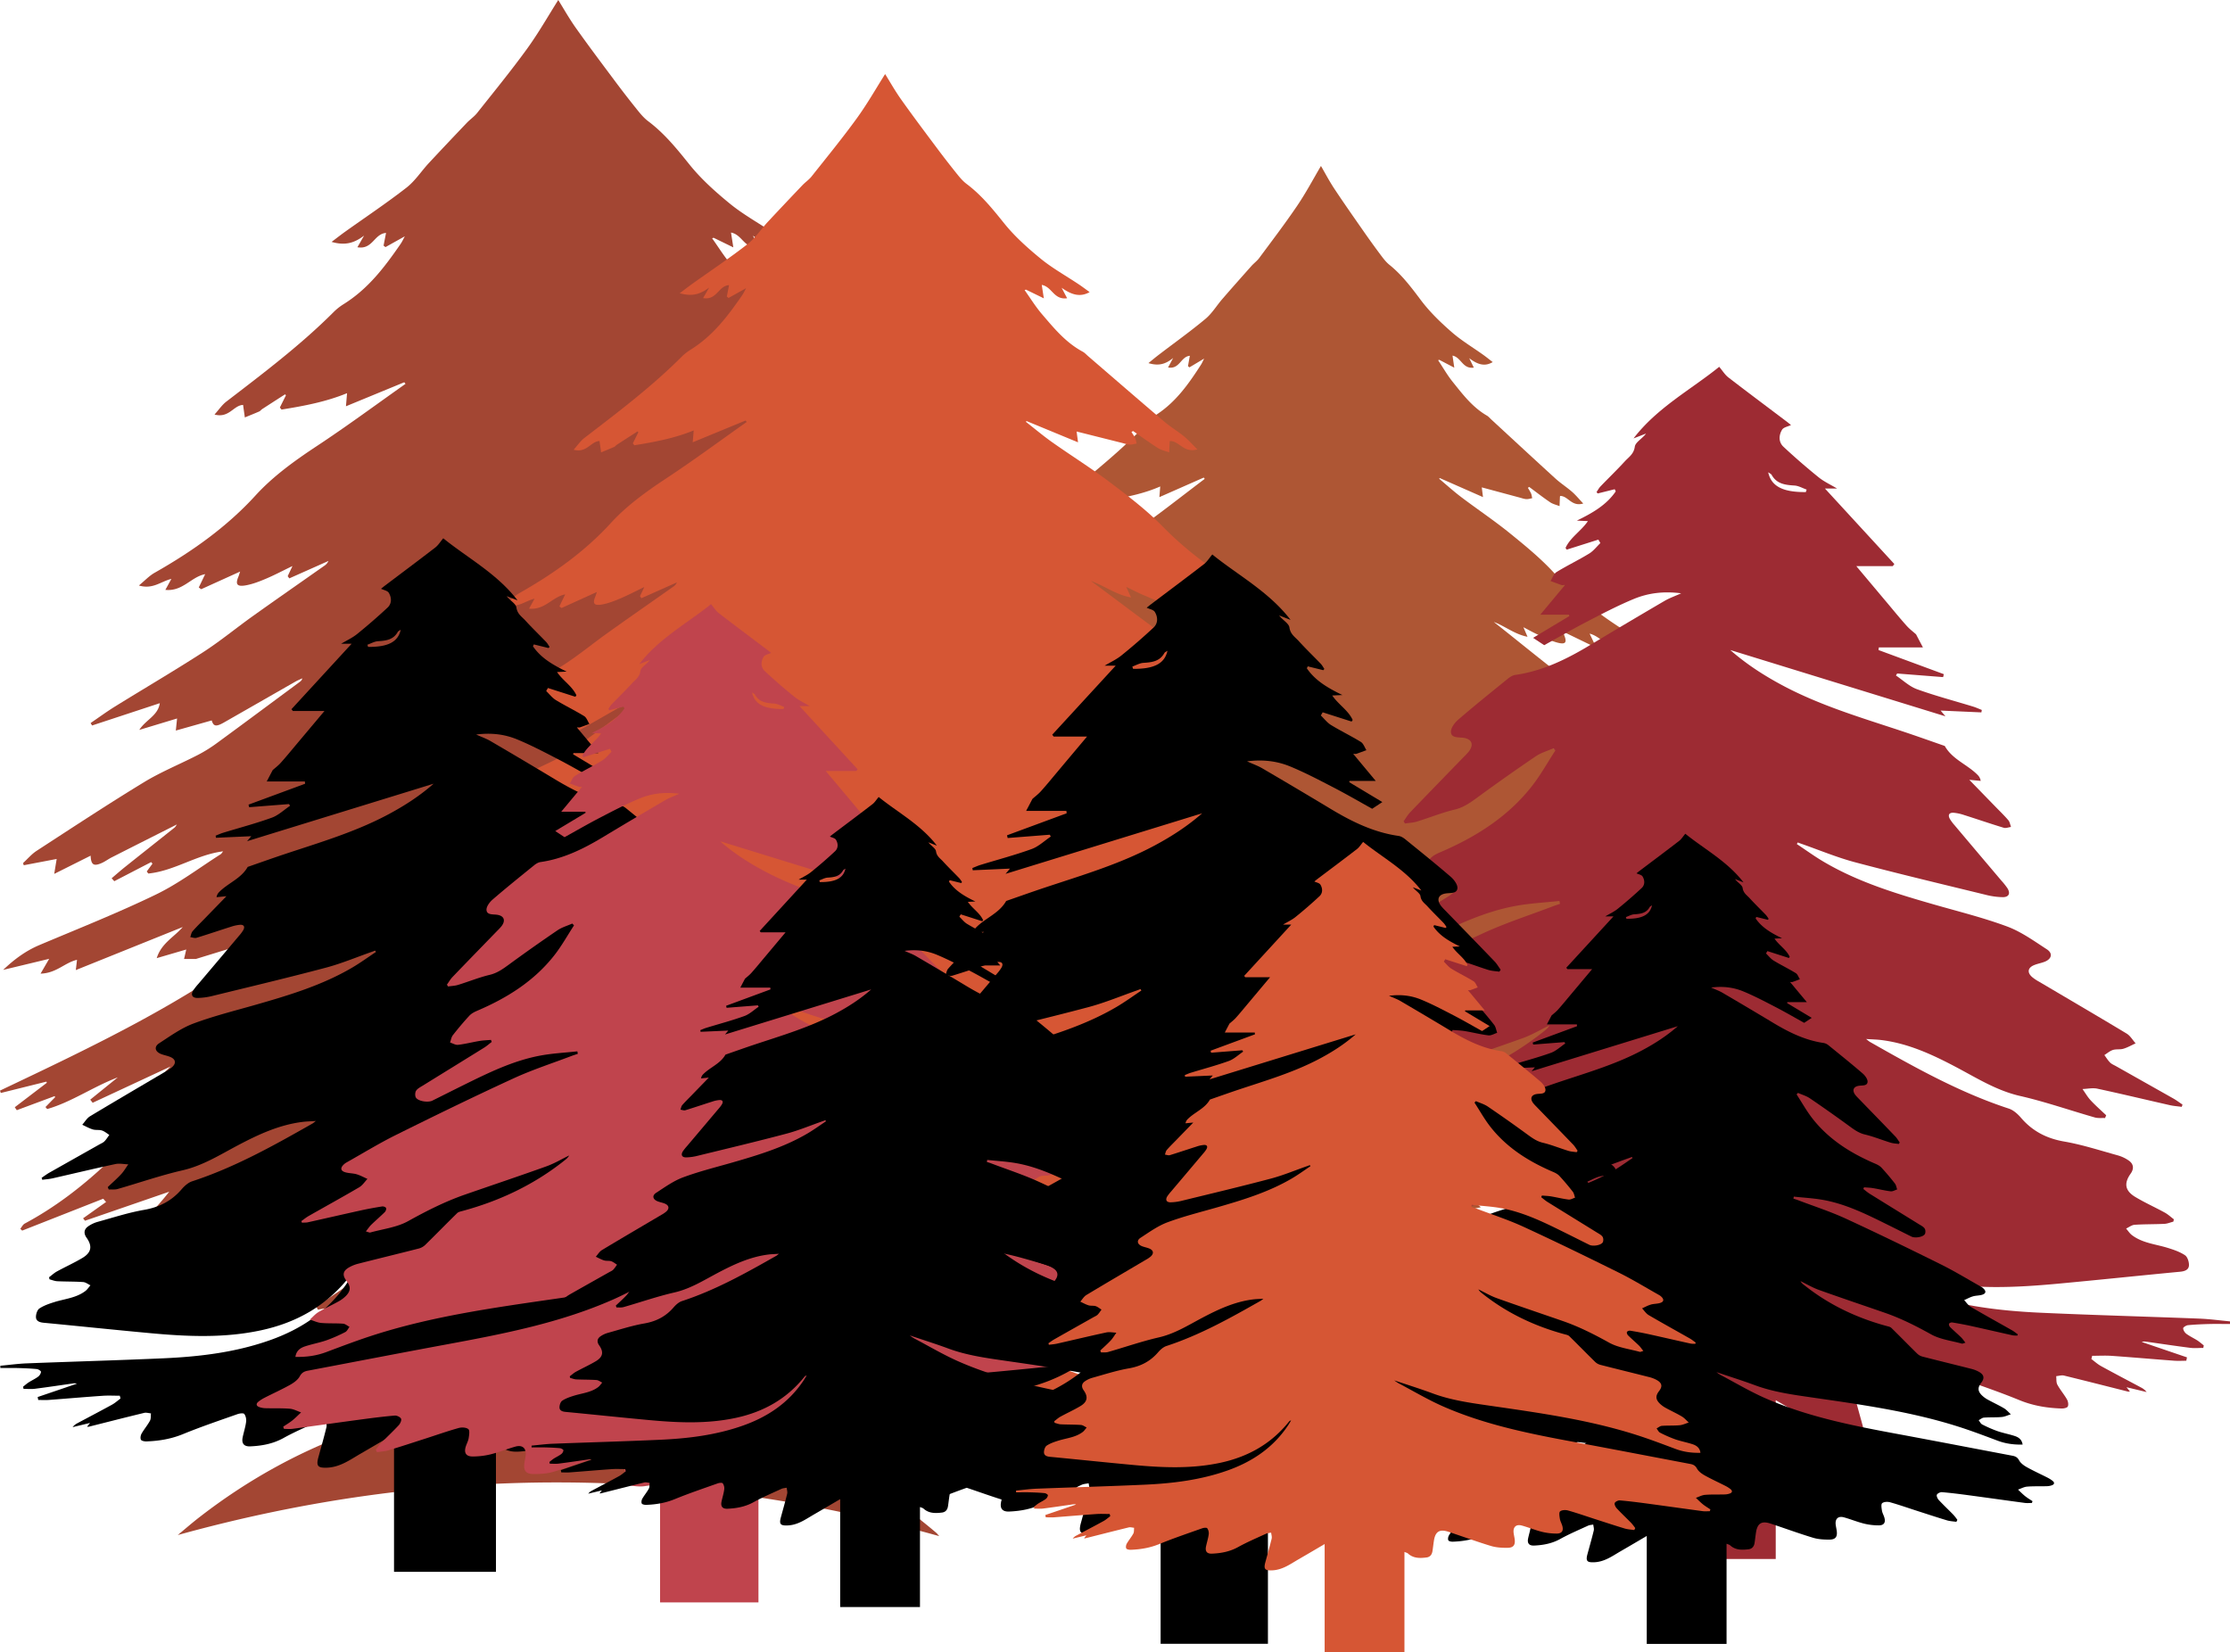 <svg id="Layer_1" data-name="Layer 1" xmlns="http://www.w3.org/2000/svg" width="3226.64" height="2390.23" viewBox="0 0 3226.64 2390.23">
  <title>trees</title>
  <g>
    <path d="M257.19,2221.07c367.27-101.75,733.65-101.79,1101.84,1.59-2.4-2.67-3.24-3.88-4.36-4.83-135.56-115.42-296.89-181.16-485-194.91-11.58-.85-15.74-3.31-15.68-14.13.18-31.21-1.17-62.42-1.81-93.63-.19-9.4,0-18.81,0-30,28.82,2.86,54-3.83,77.77-16.1l-13.12-13,32.87-3.4-21.45-17.28,1.32-1.75,48.09,9.09c.53-1.08,1.06-2.17,1.6-3.26l-26.4-20.86a22.42,22.42,0,0,1,11.21,2.1c30.54,13.48,60.92,27.24,91.6,40.47,22,9.49,44.1,19,66.79,27.1,10.51,3.76,22.52,4.29,33.86,6.29l1.66-4.11-57.7-39.44,11.35-2.1-81.07-66.63c4.57,1.77,6.39,2.36,8.08,3.15q65,30.25,130,60.49a85.79,85.79,0,0,0,19,6.62c3.94.79,8.55-1,12.86-1.65-1.75-3.72-3.14-7.63-5.4-11.09-1.09-1.67-3.73-2.63-5.82-3.69-35.41-17.94-53.44-50.58-81.78-74.71,32.31,12.72,60.93,30.38,87.58,50.06,28.85,21.32,61.57,35.78,96,47.88,5,1.77,10.94,1.6,17.33,2.45-6.41-18-17.65-30.79-33.7-38.73-27.93-13.8-40.77-39.17-61.41-59,66.46,41.68,139.31,69.5,218.2,84.86l3-3.4-55-56.42a188.15,188.15,0,0,1,28,13.17c21.4,11.94,42.44,24.4,64.14,35.9,6.61,3.5,14.9,4.54,22.41,6.7l2.85-4.25c-46.74-34.31-90.05-71.45-126.38-116.55l122.4,42.21,2.23-3-29.85-27.12c.42-.59.84-1.18,1.25-1.78l117.35,46.08,2.31-2.54c-1.9-2.58-3.1-6.16-5.78-7.58-45.47-24.21-84.57-55-120.84-89-25.63-24-51.47-48-79-70.23-17-13.76-38.44-23.23-56.07-36.51-25.64-19.32-49.57-40.41-74.38-60.6-9.22-7.49-18.88-14.56-28.33-21.82,25,12.85,51.28,24.23,73.39,40.11,28.78,20.67,61.8,34.31,93.33,50.48,7.54,3.87,16.36,5.79,24.6,8.61.52-.87,1-1.74,1.55-2.61l-44.72-45.06c37.17,18.52,74,35.91,112.31,50.65,1-1.16,2-2.32,3-3.49l-37.79-30.46c28.37,12.13,55.24,25.61,82.41,38.6,5.59,2.67,12.29,3.52,18.48,5.21l1.74-2.69q-7-7-14-14.09l1.43-1.29,53.67,20,3-4.47q-23.34-17.67-46.69-35.33c12.46,1.08,23.35,4.58,34.47,7.35,10.86,2.7,22,4.65,33,6.93.18-1,.35-1.94.53-2.91-134.39-63.77-268.93-127.34-383.39-218.59,22.14,4.58,43.34,10.79,64.53,17,14.46,4.26,28.82,8.82,43.43,12.67,2.82.75,7.2-.48,9.59-2.19,1.1-.79-.62-5-1.57-7.51-.65-1.72-2.18-3.18-4.32-6.13l45.62,13.62c-7.37-21.56-25.36-30.92-39.56-43l1.81-2.28,154.69,62.24c-1.09-7.52-1.61-11.14-2.16-14.93,18.29,3.81,30,20.49,53,19.17l-12.9-20.71,67.12,16.18c-6.43-7.65-13.45-14.62-22.17-18.89-40-19.55-79.39-40.53-121.07-56.88-59.17-23.2-116-49-165-86.8-3.53-2.72-6.82-5.67-10.22-8.51,2.47-1,3.63-.87,4.68-.5,25.37,8.89,50.71,17.84,76.11,26.67,9.44,3.29,19,6.91,30.18,2.42l-9.09-11.43,1.93-2.23,53.53,27.65,3.71-4.11c-6.15-5.32-12.1-10.84-18.5-15.92-23.57-18.72-47.32-37.26-70.89-56-1.76-1.39-2.66-3.63-4.61-6.4,35.28,18.33,69.12,35.84,102.87,53.48,15.16,7.93,19.65,7,23-7.45l51.41,25.84c-1.4-9-2.26-14.47-3.27-20.93,17.12-2,31.46,13,48.3,5.36-6.14-5.75-11.4-11.6-17.71-16.35-6.69-5-14.72-8.67-21.58-13.55-58-41.24-117.73-80.09-183.42-111.57-21.38-10.24-41.73-22.42-61.38-35.13-13.2-8.54-23.9-20-36.5-29.37-27.62-20.48-55.75-40.44-83.66-60.62a75.7,75.7,0,0,1,14.06,6.33q50.74,28.71,101.43,57.52c7.52,4.27,14.92,7.56,17.42-4,16.25,5.27,30.65,14,49.63,11.79-.31-4.94-.57-9.18-.89-14.45l51.86,15.57,1.78-2.78c-5.75-4.81-12-9.25-17.11-14.56s-8.77-11.29-13.09-17l3.28-2.39c33.11,7.84,63,24.67,98,28.26-58.87-38.55-120.15-73.8-178.1-112.87-58.21-39.25-113.12-82.31-170-124.06,21.35,7.42,38.87,21.61,64.09,26.38-3.09-6.72-5-10.81-7.82-17,10.56,5.08,19,9.58,27.85,13.3,12.25,5.14,24.39,11.07,37.34,14.16,15.05,3.59,17.94-.4,12.35-13.37-.6-1.39-.46-3-.82-5.7l55.61,25.2,3.17-3.21-9.65-19c20.85,4.79,32.64,25.64,57.63,23l-7.89-16.4c15.67,5.67,27,16.13,44,9.14-7.54-7.46-15.45-14.28-24.51-19.58-50.47-29.55-96.74-62.88-136.65-103.66-25.29-25.85-55.05-48.55-84.55-70.88s-61.51-42.28-91.95-63.77c-14.61-10.31-28.16-21.79-42.19-32.74l1.13-1.17,82.2,33.81c-1.14-8.65-1.79-13.55-2.29-17.27,23.64,5.94,47.73,12,71.83,18,4.25,1.07,8.5,2.55,12.84,2.82,3.68.23,7.47-1,11.22-1.61-.74-3-1.06-6.07-2.34-8.84-1.54-3.33-3.9-6.36-5.9-9.52l2.46-1.71c13.22,9.13,26.18,18.6,39.81,27.23,5.18,3.28,11.91,4.65,17.94,6.89.25-5.62.47-11.24.78-16.85a3,3,0,0,1,.52-1.28c15.19,0,21.5,19.59,43.79,13.41-8.38-8.25-14.33-15.09-21.41-20.85-10-8.16-21.5-15-31.31-23.33-40.79-34.7-81.19-69.76-121.75-104.67-2.87-2.48-5.44-5.44-8.79-7.26-27.46-14.89-45.77-37.57-64.67-59.55-10.45-12.15-18.72-25.75-28-38.7l2.08-.82,28.58,13.93c-1.5-9.59-2.42-15.47-3.35-21.46,16.87,3.17,18.87,24.15,40.49,21.33l-8.76-16.77c17.42,12.56,30.79,14.75,44.72,7-6.21-4.47-11.77-8.71-17.61-12.62-20.18-13.48-41.85-25.52-60.31-40.6-21.1-17.24-41.67-35.71-58.25-56.29-18.25-22.66-36.09-45.06-60.24-63.23-6-4.52-10.89-10.38-15.5-16.12Q906,139,890.44,118.17c-19.22-25.73-38.55-51.41-57.08-77.53C823.5,26.73,815.23,12,807.76,0c-14.37,22.68-28.37,47.45-45.18,70.63-22.93,31.62-47.87,62.11-72.27,92.9-4.09,5.16-10,9.15-14.67,14-18.53,19.44-37,38.91-55.27,58.56-10.92,11.77-19.62,25.62-32.34,35.52-28.56,22.22-59,42.54-88.68,63.7-5.87,4.19-11.51,8.63-19.57,14.7,19.16,5.42,32.39,2.07,47-9.1l-9.63,16.84c22.21,3.76,24.09-19.45,41.43-20.72-1.26,6.45-2.42,12.41-3.59,18.37l2.78,2.13,28-15.62c-2.3,4.19-3.87,7.78-6.1,11-22.66,32.76-46.38,64.74-82.84,87.39a80.37,80.37,0,0,0-14.29,11.41c-47.22,47.25-101.27,88.12-155,129.33-6.28,4.82-10.67,11.55-17.16,18.75,21.05,5.72,27.63-13.49,41.35-13.89.88,6.28,1.7,12.19,2.53,18.09,6.92-2.84,13.9-5.59,20.73-8.6,1.72-.76,2.85-2.49,4.46-3.54q16.5-10.71,33.07-21.31l1.21,1.44q-4.4,8.81-8.78,17.63l2.39,3c32.34-5.19,64.46-11.22,94.82-23.72-.5,6-.91,10.9-1.58,18.95l84.38-34.75c.6.78,1.2,1.55,1.79,2.33-42.65,30.08-84.52,61.09-128.23,89.93-32.41,21.39-63.56,43.89-88.83,71.57-41.18,45.11-91.11,80.73-145.92,111.8-7.92,4.48-14.13,11.32-22.8,18.43,20,6,31.53-5.75,47-9.55l-8.72,15.9c25.21,2.56,37.21-18.88,57.62-22.75L287.62,850l3.46,2.55L347.45,827c-1.4,4.2-1.85,5.85-2.51,7.43-4.64,11.12-2,14.83,11,12.46,10-1.82,19.75-5.66,29.06-9.61C397.37,832,409.2,825.77,423.2,819c-3.05,6.48-5,10.59-6.92,14.69l2.33,3.16,56.66-25.22a16.39,16.39,0,0,1-6.21,7.13c-34.53,24.31-69.24,48.42-103.6,72.93-24,17.14-46.68,35.92-71.58,52-41.86,27-85.11,52.34-127.57,78.63-12.09,7.49-23.47,15.87-35.18,23.84l2.08,3.56,98-32.27c-2.54,18.09-20.49,24.08-29.64,38.65l54.64-16.51c-.6,5.79-1,9.79-1.81,17.47l51.94-14.67c2.57,8.78,6.39,9.47,18,2.82q51.61-29.48,103.16-59c3.13-1.79,6.58-3.16,9.88-4.73-.59,2.85-2.24,4.16-4,5.42-39.7,29.38-79.31,58.87-119.2,88.05a208.25,208.25,0,0,1-27.44,17.16c-26,13.43-53.72,24.63-78.43,39.69-52.56,32-103.76,65.78-155.21,99.2-7.45,4.84-13.17,11.76-19.69,17.72.3,1.07.61,2.14.92,3.21L82,1242.85c-1.28,7.76-2.17,13.2-3.55,21.6l52.67-26.38c.58,13.34,4.53,15.53,15.42,10.92,5.39-2.28,10-5.88,15.26-8.53,31.09-15.79,62.25-31.47,94.21-47.6-1.38,1.88-2.11,3.53-3.44,4.59-23.82,19-47.75,37.89-71.56,56.9-6.65,5.31-13,10.93-19.48,16.41l3.83,4.26,53.35-27.66c.64.76,1.27,1.53,1.9,2.29l-8.26,11.28,2.21,3c38.29-3.87,69.63-27.29,108.25-32.11-1.37,1.63-2.22,3.37-3.72,4.31-30.95,19.65-60.2,42.06-93.39,58.13-54.87,26.58-112.18,49.28-168.71,73.17-20.42,8.63-37,21.24-52.45,35.91l66.6-16L58.7,1408.76c23-.6,34.93-15.94,52.73-20l-1.73,14.86,154.72-62.29c-12.48,14.52-31,23.49-37.64,45l42.72-12.48c-1.1,4.74-2.14,9.23-3.19,13.73q8.65,0,17.29-.05a4.16,4.16,0,0,0,1.12-.39q43.8-13.47,87.62-26.89c3.5-1.06,7.26-1.44,10.9-2.14l1.41,2.76C269.07,1450.48,134.42,1514.1,0,1578l1.14,3.44,65.94-16.39c.24.54.48,1.08.71,1.62l-46.41,35.4,2.93,4.28L79,1586l.85,1.46-14.07,14.33,2.52,2.9c35.58-10.3,65.14-31.65,102.16-45.87l-39.92,32.3,3.54,4.49,112.6-52.42-45.59,45.72c.83.92,1.66,1.83,2.48,2.75,69.75-23.71,126.31-67.49,190.39-99.86-9.41,7.78-19.24,15.09-28.69,22.75-25.14,20.4-49.42,41.66-75.37,61.21-20.67,15.59-44.66,27.85-64.71,44-25.8,20.76-49.4,43.69-73.48,66.07-34.76,32.3-72.5,61.29-115.79,84.49-2.87,1.54-4.38,5-6.53,7.63l2.72,2.63,117.24-46.13,4.15,4.7-33.31,23.67,2.83,3.47,121.87-42c-35.61,45.23-79.51,81.93-124.55,118.59,9-.1,17.33-1.2,24-4.74,23.05-12.29,45.45-25.51,68.22-38.21,7.59-4.23,15.55-8,23.33-11.93l.45,1.19-55,56.6,2.95,4c38.32-9.4,77.36-17.68,113.28-32.87,36.22-15.33,70.39-34.43,105.9-52.09-6.56,7-13.34,13.5-19.16,20.6-12.59,15.37-26.74,28.85-45.39,39-15,8.23-26,20.45-31,37.28,5.34-.46,10.29.26,13.9-1.36,29.62-13.33,60-25.68,88.16-41.12,26.52-14.52,50.49-32.64,75.95-48.72,6.68-4.23,14.72-6.78,22.14-10.09l1.6,2.39c-31,24-50.23,58.43-88.07,76.44-1.36.65-3,1.74-3.39,2.91a87.53,87.53,0,0,0-2,9.79c3.33.45,6.8,1.64,9.95,1.17a51.74,51.74,0,0,0,13.65-4q65.76-30.1,131.33-60.49c3.43-1.58,6.88-3.13,10.33-4.7.11.39.22.79.34,1.18l-77.83,64.14,11.94,1.71-58.23,39.66L460,1895c11.89-2.38,24.53-3.24,35.52-7.45,26.14-10,51.55-21.52,77.19-32.54q44.61-19.18,89.12-38.54l1.54,2-27.07,21c.6,1.11,1.21,2.22,1.82,3.32l47.81-9.14,1.23,2-20.64,16.89,31.93,4-12.33,12.63c24.06,13.38,50.06,17.69,76.93,17.15.62,2.5,1.11,3.51,1.09,4.52-.91,41.13-2.07,82.27-2.64,123.41-.12,8.17-5.67,7.88-11.82,8.3-174.8,12-327.7,69.69-459.43,171.38C278.88,2202.62,268.18,2212,257.19,2221.07Z" style="fill: #a34633"/>
    <path d="M1492.37,2050.08c279.5-82.91,558.33-82.94,838.53,1.3-1.83-2.18-2.47-3.16-3.32-3.94-103.16-94-225.94-147.62-369.07-158.83-8.81-.69-12-2.7-11.93-11.52.14-25.42-.89-50.86-1.37-76.29-.15-7.66,0-15.33,0-24.41,21.93,2.32,41.1-3.12,59.19-13.13l-10-10.63,25-2.77-16.33-14.08,1-1.43,36.59,7.41c.41-.88.81-1.77,1.22-2.65l-20.09-17a16,16,0,0,1,8.53,1.72c23.24,11,46.36,22.2,69.71,33,16.76,7.74,33.57,15.46,50.83,22.08,8,3.07,17.14,3.51,25.77,5.13l1.27-3.35L2134,1748.52l8.63-1.72-61.69-54.29c3.48,1.44,4.86,1.92,6.15,2.56q49.46,24.66,98.92,49.3a62.75,62.75,0,0,0,14.43,5.39c3,.64,6.5-.82,9.78-1.34-1.33-3-2.38-6.22-4.11-9-.82-1.36-2.83-2.15-4.42-3-26.95-14.62-40.68-41.22-62.24-60.87,24.59,10.36,46.37,24.74,66.65,40.79,22,17.37,46.86,29.15,73.06,39,3.83,1.45,8.33,1.31,13.2,2-4.88-14.7-13.44-25.09-25.65-31.56-21.25-11.25-31-31.92-46.73-48.07,50.58,34,106,56.64,166.05,69.15l2.25-2.77-41.83-46a140.49,140.49,0,0,1,21.33,10.73c16.29,9.73,32.3,19.89,48.81,29.26,5,2.85,11.34,3.7,17.06,5.46l2.17-3.46c-35.58-28-68.53-58.23-96.18-95l93.15,34.39,1.7-2.4-22.72-22.1.95-1.45,89.3,37.54,1.76-2.06c-1.44-2.1-2.36-5-4.4-6.18-34.6-19.73-64.35-44.81-92-72.5-19.5-19.56-39.17-39.09-60.13-57.22-13-11.22-29.25-18.94-42.66-29.76-19.52-15.74-37.73-32.93-56.61-49.37-7-6.11-14.37-11.87-21.56-17.79,19,10.48,39,19.75,55.85,32.68,21.9,16.85,47,28,71,41.14,5.74,3.15,12.46,4.72,18.73,7l1.18-2.13q-17-18.36-34-36.71c28.29,15.09,56.3,29.25,85.48,41.27l2.31-2.84-28.76-24.83c21.59,9.89,42,20.87,62.72,31.46,4.25,2.17,9.35,2.86,14.06,4.24l1.32-2.19-10.63-11.48,1.09-1,40.85,16.31c.76-1.22,1.53-2.43,2.29-3.64q-17.76-14.4-35.53-28.79c9.49.88,17.77,3.73,26.23,6,8.27,2.21,16.72,3.79,25.1,5.65.13-.79.26-1.58.4-2.37-102.28-52-204.67-103.76-291.77-178.13,16.85,3.74,33,8.8,49.1,13.9,11,3.47,21.94,7.19,33.06,10.33,2.15.6,5.48-.4,7.3-1.79.83-.64-.47-4.08-1.2-6.12-.49-1.4-1.66-2.59-3.28-5L2354,1370.2c-5.6-17.57-19.3-25.2-30.1-35l1.37-1.86L2443,1384.05l-1.65-12.17c13.92,3.11,22.86,16.7,40.37,15.62l-9.82-16.87,51.08,13.18c-4.9-6.23-10.24-11.92-16.87-15.39-30.45-15.93-60.42-33-92.14-46.35-45-18.91-88.25-40-125.56-70.74-2.68-2.21-5.19-4.62-7.77-6.93,1.88-.82,2.76-.71,3.56-.41,19.31,7.24,38.6,14.54,57.92,21.74,7.19,2.68,14.43,5.62,23,2l-6.92-9.31,1.47-1.82,40.74,22.53,2.83-3.35c-4.69-4.34-9.22-8.84-14.09-13-17.94-15.25-36-30.36-53.95-45.61-1.34-1.14-2-3-3.5-5.22,26.84,14.94,52.59,29.21,78.28,43.58,11.54,6.46,15,5.74,17.47-6.07l39.12,21.06c-1.06-7.32-1.72-11.79-2.49-17.06,13-1.6,23.95,10.58,36.76,4.37-4.67-4.69-8.67-9.45-13.48-13.32-5.09-4.11-11.2-7.07-16.42-11-44.12-33.61-89.59-65.27-139.59-90.92-16.27-8.35-31.75-18.27-46.71-28.63-10-7-18.18-16.31-27.78-23.93-21-16.69-42.42-33-63.67-49.4a56,56,0,0,1,10.7,5.15q38.63,23.41,77.19,46.88c5.73,3.48,11.37,6.16,13.26-3.27,12.37,4.3,23.33,11.44,37.77,9.61-.23-4-.43-7.48-.68-11.78l39.48,12.69,1.35-2.26c-4.38-3.93-9.15-7.54-13-11.87s-6.68-9.2-10-13.84l2.49-1.94c25.2,6.38,47.92,20.1,74.57,23-44.8-31.42-91.44-60.14-135.54-92-44.3-32-86.09-67.07-129.35-101.1,16.26,6.05,29.59,17.61,48.78,21.5l-5.95-13.86c8,4.14,14.45,7.81,21.19,10.84,9.32,4.19,18.56,9,28.42,11.53,11.45,2.93,13.65-.32,9.4-10.89-.46-1.13-.35-2.47-.63-4.64L2305,934.91l2.4-2.61-7.33-15.49c15.86,3.9,24.83,20.89,43.85,18.74l-6-13.37c11.93,4.63,20.58,13.15,33.53,7.45-5.74-6.07-11.76-11.63-18.66-16-38.4-24.08-73.62-51.24-104-84.47-19.25-21.07-41.89-39.57-64.34-57.77s-46.81-34.44-70-52c-11.12-8.4-21.43-17.75-32.1-26.68l.85-1,62.56,27.56c-.87-7-1.37-11-1.74-14.08,18,4.85,36.32,9.79,54.66,14.71,3.24.87,6.47,2.08,9.77,2.3,2.8.18,5.69-.84,8.54-1.32-.57-2.41-.81-5-1.78-7.2a71.89,71.89,0,0,0-4.49-7.76l1.87-1.39c10.06,7.44,19.92,15.15,30.3,22.19,3.94,2.67,9.06,3.78,13.65,5.61.19-4.58.36-9.16.59-13.73a2.69,2.69,0,0,1,.4-1c11.56,0,16.36,16,33.33,10.93-6.38-6.73-10.91-12.3-16.3-17-7.63-6.65-16.36-12.21-23.82-19-31.05-28.27-61.79-56.84-92.66-85.29-2.19-2-4.14-4.44-6.69-5.92-20.9-12.13-34.83-30.62-49.21-48.52-8-9.9-14.25-21-21.29-31.54l1.58-.67L2104.24,532c-1.14-7.81-1.84-12.6-2.55-17.48,12.84,2.58,14.37,19.68,30.82,17.38l-6.67-13.67c13.26,10.24,23.43,12,34,5.67-4.73-3.65-9-7.11-13.41-10.29-15.35-11-31.85-20.79-45.9-33.09-16.05-14-31.71-29.09-44.32-45.86-13.9-18.47-27.47-36.73-45.85-51.53-4.57-3.68-8.28-8.46-11.8-13.13q-12.45-16.59-24.31-33.57c-14.63-21-29.34-41.9-43.44-63.18-7.5-11.33-13.8-23.38-19.48-33.12-10.94,18.49-21.59,38.67-34.39,57.56-17.44,25.77-36.43,50.62-55,75.7-3.12,4.21-7.64,7.46-11.17,11.42-14.1,15.84-28.18,31.7-42.06,47.72-8.31,9.59-14.93,20.88-24.61,28.94-21.74,18.11-44.93,34.67-67.49,51.91-4.47,3.41-8.76,7-14.9,12,14.59,4.42,24.66,1.69,35.74-7.42l-7.34,13.73c16.91,3.06,18.34-15.85,31.53-16.88-1,5.25-1.84,10.11-2.72,15l2.11,1.74,21.29-12.73c-1.75,3.41-2.95,6.34-4.65,9-17.24,26.7-35.29,52.76-63,71.22a62.06,62.06,0,0,0-10.87,9.29c-35.94,38.51-77.07,71.81-117.94,105.4-4.78,3.92-8.12,9.41-13.06,15.27,16,4.66,21-11,31.47-11.32.67,5.12,1.29,9.93,1.92,14.75,5.27-2.32,10.58-4.56,15.78-7,1.31-.62,2.17-2,3.4-2.89,8.36-5.82,16.77-11.58,25.16-17.37l.92,1.18-6.68,14.36,1.82,2.48c24.61-4.24,49.05-9.15,72.16-19.33-.38,4.9-.69,8.88-1.2,15.44l64.21-28.32,1.37,1.9c-32.47,24.51-64.33,49.78-97.59,73.28-24.67,17.43-48.37,35.77-67.6,58.32-31.34,36.76-69.34,65.79-111,91.11-6,3.65-10.76,9.22-17.35,15,15.23,4.93,24-4.68,35.77-7.79l-6.64,13c19.19,2.09,28.32-15.38,43.86-18.53l-7,15.63,2.64,2.08,42.9-20.84c-1.07,3.42-1.41,4.77-1.91,6.06-3.53,9.06-1.51,12.08,8.38,10.16,7.63-1.49,15-4.62,22.12-7.84,9.4-4.28,18.4-9.35,29-14.85l-5.26,12,1.77,2.57,43.12-20.55a13.17,13.17,0,0,1-4.72,5.81c-26.28,19.81-52.7,39.46-78.84,59.43-18.3,14-35.53,29.27-54.48,42.37-31.86,22-64.77,42.65-97.09,64.07-9.2,6.1-17.86,12.93-26.77,19.43l1.59,2.9,74.58-26.3c-1.93,14.74-15.6,19.63-22.56,31.5l41.59-13.46c-.46,4.72-.78,8-1.38,14.24l39.52-12c2,7.16,4.86,7.72,13.73,2.3q39.27-24,78.5-48.1c2.39-1.46,5-2.58,7.52-3.86a6.87,6.87,0,0,1-3,4.42c-30.22,24-60.37,48-90.72,71.76a158.66,158.66,0,0,1-20.88,14c-19.8,10.94-40.89,20.07-59.69,32.34-40,26.09-79,53.6-118.12,80.84-5.67,3.94-10,9.58-15,14.44.24.87.47,1.74.7,2.61l36.21-7.38-2.7,17.6,40.09-21.49c.44,10.86,3.45,12.65,11.74,8.9,4.1-1.86,7.63-4.8,11.6-7,23.67-12.86,47.38-25.64,71.7-38.79-1,1.54-1.61,2.88-2.62,3.75-18.12,15.48-36.34,30.87-54.45,46.36-5.07,4.33-9.89,8.91-14.83,13.37l2.92,3.48,40.6-22.55c.48.62,1,1.25,1.45,1.87l-6.29,9.19,1.68,2.45c29.14-3.15,53-22.25,82.38-26.17-1,1.33-1.69,2.74-2.83,3.52-23.56,16-45.81,34.26-71.07,47.37-41.76,21.66-85.38,40.15-128.4,59.62-15.53,7-28.18,17.3-39.91,29.26l50.68-13.06c-3.32,6.13-5.91,10.91-9.46,17.48,17.49-.49,26.59-13,40.13-16.27-.39,3.58-.71,6.52-1.31,12.12l117.74-50.76c-9.5,11.82-23.6,19.14-28.64,36.69l32.51-10.16c-.84,3.86-1.63,7.52-2.43,11.18,4.39,0,8.77,0,13.16,0,.28,0,.56-.22.85-.31q33.33-11,66.68-21.92a75.88,75.88,0,0,1,8.3-1.74l1.07,2.24c-88,73-190.43,124.81-292.73,176.89l.87,2.8,50.18-13.36.54,1.33-35.32,28.85c.74,1.16,1.48,2.32,2.23,3.48l41.59-16.61.64,1.18q-5.34,5.85-10.7,11.69l1.92,2.36c27.08-8.4,49.57-25.79,77.74-37.38L1396,1536.72l2.7,3.66,85.69-42.72-34.69,37.26c.63.74,1.26,1.49,1.88,2.24,53.09-19.32,96.12-55,144.9-81.38-7.17,6.34-14.65,12.3-21.84,18.54-19.13,16.62-37.61,34-57.36,49.88-15.73,12.7-34,22.69-49.24,35.83-19.64,16.92-37.6,35.6-55.93,53.84-26.45,26.32-55.17,50-88.11,68.85-2.19,1.26-3.34,4.11-5,6.22l2.07,2.14,89.22-37.59,3.16,3.83-25.35,19.29,2.15,2.83L1483,1645.2c-27.1,36.85-60.51,66.76-94.79,96.63,6.86-.08,13.19-1,18.24-3.86,17.53-10,34.59-20.79,51.91-31.13,5.78-3.45,11.83-6.5,17.76-9.73.11.33.23.65.34,1l-41.85,46.12,2.25,3.22c29.16-7.66,58.87-14.4,86.21-26.79,27.56-12.49,53.56-28.05,80.59-42.44-5,5.7-10.15,11-14.58,16.79-9.58,12.52-20.36,23.5-34.55,31.81a49.74,49.74,0,0,0-23.61,30.38c4.06-.37,7.83.21,10.57-1.11,22.55-10.86,45.65-20.93,67.1-33.51,20.18-11.83,38.42-26.59,57.8-39.7,5.08-3.44,11.2-5.52,16.85-8.23l1.21,2c-23.56,19.6-38.22,47.62-67,62.29-1,.53-2.3,1.42-2.58,2.38a75.9,75.9,0,0,0-1.52,8c2.54.36,5.17,1.33,7.57,1a37.42,37.42,0,0,0,10.39-3.26q50-24.54,100-49.29c2.61-1.29,5.24-2.56,7.86-3.83.08.32.17.64.25,1L1680.11,1747l9.08,1.4-44.31,32.32c.6,1.21,1.2,2.43,1.81,3.64,9-1.94,18.66-2.64,27-6.07,19.9-8.15,39.23-17.54,58.75-26.52q33.94-15.63,67.82-31.4l1.17,1.63-20.6,17.13c.46.9.92,1.8,1.39,2.7l36.38-7.45.94,1.61-15.71,13.76,24.3,3.22-9.38,10.29c18.3,10.9,38.09,14.42,58.54,14a20.45,20.45,0,0,1,.83,3.69c-.69,33.52-1.57,67-2,100.57-.09,6.65-4.31,6.42-9,6.76-133,9.79-249.39,56.79-349.64,139.66C1508.88,2035,1500.73,2042.68,1492.37,2050.08Z" style="fill: #ae5634"/>
    <path d="M781.9,2119.59c332.76-92.19,664.73-92.23,998.33,1.44a57.18,57.18,0,0,0-4-4.38c-122.82-104.57-269-164.14-439.4-176.6-10.49-.77-14.27-3-14.21-12.8.16-28.28-1.06-56.56-1.63-84.84-.18-8.51,0-17,0-27.14,26.1,2.59,48.93-3.47,70.46-14.59l-11.89-11.82,29.79-3.09-19.44-15.65,1.2-1.59,43.56,8.24c.49-1,1-2,1.45-3l-23.92-18.91a20.29,20.29,0,0,1,10.16,1.91c27.67,12.21,55.2,24.68,83,36.67,19.95,8.6,40,17.19,60.51,24.55,9.53,3.41,20.41,3.89,30.68,5.7l1.51-3.73-52.28-35.73,10.28-1.9L1482.63,1722c4.14,1.61,5.79,2.14,7.32,2.86q58.88,27.42,117.77,54.81a77.8,77.8,0,0,0,17.18,6c3.57.71,7.74-.92,11.65-1.5-1.58-3.37-2.84-6.91-4.89-10.05-1-1.51-3.38-2.38-5.27-3.34-32.09-16.26-48.43-45.83-74.1-67.69,29.27,11.52,55.2,27.52,79.35,45.36,26.14,19.31,55.79,32.41,87,43.38,4.56,1.6,9.91,1.45,15.7,2.22-5.81-16.35-16-27.9-30.53-35.09-25.3-12.51-36.94-35.49-55.64-53.45,60.22,37.76,126.22,63,197.7,76.89l2.68-3.09-49.81-51.12a171.12,171.12,0,0,1,25.4,11.93c19.39,10.82,38.46,22.12,58.12,32.54,6,3.17,13.49,4.11,20.31,6.07l2.58-3.85c-42.36-31.09-81.59-64.74-114.51-105.6l110.9,38.23,2-2.67-27-24.57,1.13-1.62L1984,1720.4c.7-.77,1.4-1.53,2.09-2.3-1.71-2.33-2.8-5.58-5.23-6.87-41.2-21.94-76.62-49.82-109.49-80.6-23.22-21.75-46.63-43.47-71.59-63.63-15.43-12.47-34.83-21.06-50.8-33.09-23.23-17.5-44.91-36.61-67.4-54.9-8.34-6.79-17.1-13.19-25.66-19.77,22.66,11.64,46.46,22,66.49,36.34,26.08,18.73,56,31.08,84.56,45.74,6.84,3.5,14.83,5.24,22.3,7.8l1.4-2.37q-20.27-20.4-40.52-40.82c33.68,16.78,67,32.53,101.76,45.89l2.76-3.16-34.25-27.6c25.71,11,50.06,23.2,74.67,35,5.07,2.42,11.14,3.19,16.75,4.72.53-.81,1-1.62,1.57-2.43l-12.66-12.77,1.3-1.17,48.63,18.14,2.74-4-42.3-32c11.29,1,21.15,4.15,31.22,6.66,9.85,2.44,19.91,4.21,29.88,6.28l.48-2.64C1890.89,1479,1769,1421.39,1665.28,1338.7c20.07,4.15,39.27,9.78,58.47,15.45,13.1,3.87,26.12,8,39.35,11.48,2.56.68,6.53-.44,8.69-2,1-.72-.56-4.53-1.42-6.81-.59-1.55-2-2.88-3.91-5.55l41.33,12.34c-6.68-19.53-23-28-35.84-38.92l1.63-2.07,140.17,56.4c-1-6.82-1.47-10.1-2-13.53,16.57,3.45,27.2,18.56,48,17.37-4.24-6.82-7.42-11.92-11.69-18.77l60.82,14.66c-5.83-6.93-12.19-13.25-20.09-17.11-36.25-17.72-71.93-36.73-109.7-51.54-53.6-21-105.07-44.42-149.48-78.65-3.19-2.46-6.18-5.14-9.26-7.71,2.24-.91,3.29-.78,4.25-.45,23,8,45.94,16.16,69,24.16,8.56,3,17.18,6.26,27.35,2.2l-8.24-10.36c.59-.67,1.17-1.35,1.75-2l48.5,25,3.37-3.72c-5.58-4.82-11-9.83-16.77-14.43-21.36-17-42.87-33.76-64.23-50.72-1.59-1.26-2.41-3.29-4.17-5.8,32,16.61,62.62,32.47,93.2,48.46,13.74,7.18,17.81,6.38,20.8-6.76l46.58,23.42c-1.27-8.14-2-13.11-3-19,15.52-1.78,28.51,11.76,43.77,4.86-5.57-5.22-10.33-10.51-16-14.82-6.06-4.56-13.34-7.85-19.55-12.28-52.53-37.37-106.67-72.56-166.19-101.09-19.38-9.28-37.81-20.31-55.61-31.82-12-7.74-21.66-18.15-33.08-26.62-25-18.56-50.51-36.64-75.8-54.92a68.27,68.27,0,0,1,12.74,5.73q46,26,91.9,52.12c6.82,3.86,13.52,6.84,15.78-3.63,14.72,4.77,27.78,12.71,45,10.68-.28-4.48-.51-8.32-.81-13.1l47,14.11c.53-.84,1.07-1.67,1.61-2.51-5.21-4.37-10.89-8.39-15.5-13.2s-8-10.23-11.86-15.39l3-2.16c30,7.1,57.05,22.35,88.77,25.61-53.34-34.93-108.86-66.87-161.37-102.27-52.74-35.57-102.49-74.58-154-112.41,19.35,6.72,35.22,19.58,58.07,23.9l-7.09-15.41c9.57,4.61,17.21,8.68,25.24,12,11.09,4.66,22.1,10,33.83,12.83,13.64,3.25,16.25-.36,11.19-12.11-.54-1.27-.42-2.75-.75-5.16l50.39,22.82c1-1,1.92-1.93,2.87-2.9-2.78-5.47-5.55-11-8.73-17.22,18.88,4.34,29.56,23.23,52.2,20.83l-7.14-14.86c14.2,5.15,24.5,14.62,39.91,8.28-6.83-6.75-14-12.93-22.21-17.74-45.73-26.77-87.65-57-123.81-93.92-22.92-23.42-49.88-44-76.61-64.22s-55.73-38.3-83.31-57.78c-13.24-9.34-25.51-19.74-38.22-29.66.33-.36.67-.71,1-1.07L1559.83,640c-1-7.83-1.62-12.27-2.07-15.65,21.42,5.38,43.25,10.88,65.09,16.35,3.85,1,7.7,2.31,11.62,2.55,3.34.21,6.78-.92,10.17-1.46-.67-2.68-1-5.5-2.12-8-1.4-3-3.53-5.76-5.35-8.62l2.23-1.55c12,8.27,23.72,16.85,36.07,24.67,4.69,3,10.8,4.21,16.26,6.24.22-5.09.43-10.18.7-15.27a2.64,2.64,0,0,1,.48-1.15c13.76,0,19.48,17.75,39.68,12.15-7.6-7.48-13-13.68-19.41-18.9-9.09-7.39-19.47-13.58-28.36-21.14-37-31.43-73.57-63.2-110.31-94.83-2.61-2.25-4.93-4.93-8-6.58-24.89-13.49-41.47-34-58.6-53.95-9.46-11-17-23.34-25.34-35.07l1.88-.74,25.9,12.61c-1.36-8.68-2.19-14-3-19.43,15.28,2.87,17.1,21.88,36.68,19.32l-7.93-15.19c15.78,11.38,27.89,13.36,40.52,6.3-5.63-4.05-10.67-7.9-16-11.44-18.27-12.22-37.91-23.12-54.64-36.79-19.11-15.62-37.75-32.35-52.77-51-16.54-20.53-32.71-40.83-54.58-57.29-5.45-4.09-9.87-9.41-14.05-14.6q-14.83-18.44-28.95-37.33c-17.42-23.31-34.93-46.58-51.71-70.25-8.94-12.59-16.43-26-23.2-36.82-13,20.55-25.71,43-40.94,64-20.77,28.65-43.37,56.28-65.48,84.17-3.7,4.68-9.09,8.29-13.29,12.7q-25.2,26.42-50.08,53.05c-9.9,10.67-17.77,23.22-29.3,32.19-25.88,20.14-53.49,38.55-80.35,57.71-5.32,3.8-10.43,7.82-17.74,13.32,17.37,4.91,29.35,1.88,42.55-8.24l-8.73,15.26c20.13,3.41,21.83-17.62,37.53-18.77-1.14,5.84-2.19,11.24-3.24,16.63l2.52,1.93L1079.54,417c-2.08,3.79-3.51,7-5.53,10-20.53,29.69-42,58.66-75.06,79.18a73.05,73.05,0,0,0-13,10.34c-42.78,42.81-91.75,79.84-140.41,117.19-5.68,4.36-9.66,10.46-15.55,17,19.07,5.18,25-12.22,37.47-12.59.8,5.7,1.54,11.05,2.29,16.4,6.27-2.58,12.59-5.07,18.78-7.8,1.56-.68,2.59-2.26,4-3.2q14.94-9.7,30-19.32l1.09,1.31-7.95,16,2.17,2.76c29.3-4.71,58.4-10.17,85.9-21.5-.45,5.45-.81,9.87-1.42,17.17l76.45-31.48,1.63,2.1c-38.65,27.26-76.59,55.35-116.19,81.49-29.37,19.38-57.59,39.77-80.48,64.84-37.32,40.87-82.56,73.16-132.22,101.3-7.18,4.07-12.8,10.26-20.66,16.71,18.14,5.47,28.57-5.21,42.59-8.66-3,5.5-5.16,9.42-7.9,14.4,22.84,2.32,33.72-17.1,52.21-20.61-3,6.35-5.7,11.87-8.35,17.39l3.14,2.31,51.08-23.17c-1.28,3.8-1.68,5.3-2.27,6.74-4.21,10.07-1.81,13.43,10,11.29,9.08-1.65,17.89-5.13,26.32-8.72,11.2-4.75,21.91-10.39,34.6-16.51-2.76,5.87-4.51,9.59-6.27,13.31l2.11,2.86,51.34-22.85a14.79,14.79,0,0,1-5.63,6.46c-31.28,22-62.74,43.88-93.86,66.08-21.78,15.53-42.3,32.55-64.86,47.11-37.93,24.47-77.12,47.42-115.59,71.24-11,6.79-21.27,14.38-31.87,21.6l1.89,3.23L758.36,1029c-2.3,16.39-18.57,21.82-26.86,35l49.51-15c-.54,5.25-.92,8.87-1.64,15.83l47.06-13.3c2.32,8,5.79,8.59,16.34,2.56q46.76-26.7,93.46-53.48c2.84-1.62,6-2.87,9-4.29-.54,2.58-2,3.77-3.58,4.91-36,26.63-71.87,53.34-108,79.78a189.35,189.35,0,0,1-24.86,15.55c-23.57,12.17-48.67,22.32-71.06,36-47.62,29-94,59.6-140.63,89.88-6.76,4.39-11.94,10.66-17.85,16.06l.84,2.9,43.11-8.2c-1.16,7-2,12-3.22,19.57l47.73-23.9c.53,12.08,4.11,14.07,14,9.89,4.89-2.06,9.1-5.33,13.82-7.73,28.18-14.3,56.41-28.51,85.37-43.13-1.26,1.71-1.92,3.2-3.12,4.16-21.58,17.22-43.27,34.33-64.84,51.56-6,4.81-11.77,9.9-17.64,14.86l3.46,3.87L747,1237.34l1.73,2.08-7.49,10.22,2,2.72c34.7-3.51,63.09-24.73,98.08-29.09-1.24,1.47-2,3-3.37,3.9-28,17.8-54.54,38.1-84.61,52.67-49.72,24.08-101.65,44.65-152.87,66.29-18.5,7.82-33.55,19.24-47.52,32.54l60.34-14.53c-3.95,6.83-7,12.14-11.26,19.44,20.82-.55,31.65-14.44,47.78-18.09-.47,4-.84,7.25-1.57,13.47l140.19-56.43c-11.31,13.15-28.11,21.28-34.11,40.8l38.71-11.3c-1,4.29-1.94,8.36-2.89,12.43,5.22,0,10.45,0,15.67,0a4.49,4.49,0,0,0,1-.35q39.69-12.21,79.39-24.37a96.93,96.93,0,0,1,9.88-1.94l1.27,2.5C792.66,1421.39,670.66,1479,548.86,1536.93c.35,1,.7,2.08,1,3.12l59.74-14.85.65,1.47q-21,16-42,32.08l2.65,3.87,49.51-18.47.77,1.31-12.74,13c.76.87,1.52,1.75,2.29,2.62,32.23-9.33,59-28.67,92.55-41.56l-36.16,29.26,3.21,4.07,102-47.49L731,1546.78l2.25,2.49c63.2-21.48,114.44-61.14,172.51-90.47-8.54,7-17.44,13.66-26,20.61-22.78,18.48-44.78,37.74-68.29,55.46-18.74,14.12-40.47,25.23-58.63,39.84-23.39,18.81-44.77,39.58-66.59,59.86-31.48,29.27-65.68,55.54-104.9,76.56-2.6,1.39-4,4.56-5.92,6.9.82.8,1.64,1.6,2.47,2.39l106.22-41.79,3.76,4.25-30.18,21.45,2.56,3.14,110.43-38.07c-32.27,41-72.05,74.23-112.85,107.45,8.16-.09,15.69-1.09,21.71-4.29,20.87-11.14,41.18-23.12,61.81-34.62,6.88-3.84,14.08-7.22,21.14-10.81l.4,1.08-49.82,51.28,2.67,3.58c34.72-8.52,70.1-16,102.64-29.79,32.82-13.89,63.78-31.19,96-47.2-5.94,6.35-12.09,12.23-17.36,18.67-11.4,13.93-24.23,26.14-41.13,35.38-13.63,7.45-23.56,18.53-28.11,33.77,4.84-.41,9.33.23,12.59-1.23,26.84-12.08,54.35-23.27,79.88-37.25,24-13.17,45.75-29.58,68.82-44.15,6.05-3.83,13.34-6.14,20.05-9.15l1.45,2.17c-28,21.79-45.51,52.94-79.79,69.26-1.23.59-2.74,1.58-3.07,2.64a75.75,75.75,0,0,0-1.81,8.87c3,.41,6.16,1.48,9,1.06a46.55,46.55,0,0,0,12.37-3.63q59.58-27.27,119-54.8c3.11-1.44,6.24-2.84,9.36-4.26.1.36.21.71.31,1.07-23,19-46,37.9-70.51,58.11l10.81,1.56-52.75,35.93,2.14,4.05c10.77-2.16,22.22-2.94,32.18-6.75,23.69-9.06,46.71-19.5,69.94-29.49q40.42-17.37,80.75-34.92l1.4,1.82-24.53,19,1.65,3,43.31-8.28c.38.59.75,1.19,1.12,1.78l-18.7,15.31,28.93,3.58-11.17,11.44c21.79,12.12,45.36,16,69.7,15.53.57,2.27,1,3.19,1,4.1-.82,37.27-1.87,74.55-2.39,111.82-.11,7.4-5.14,7.14-10.71,7.52-158.38,10.88-296.92,63.15-416.28,155.29C801.55,2102.87,791.86,2111.36,781.9,2119.59Z" style="fill: #d65634"/>
    <path d="M1908.16,1991.93c2.82-3.64,5.32-7.6,8.52-10.87,10.26-10.52,21-20.54,31-31.3,2.65-2.84,5.29-8.54,4.11-11.31-1.24-2.93-7.19-5.77-10.81-5.47-19,1.61-38,4-56.92,6.55-39.93,5.35-79.82,11-119.76,16.37-4.86.65-9.88.09-14.83.09l-1.38-3.79c5.3-3.58,10.87-6.83,15.84-10.82,5.32-4.26,10.08-9.21,15.08-13.86-6.48-2.21-12.85-5.82-19.47-6.35-13.93-1.13-28-.52-42-.91a34.25,34.25,0,0,1-11-2c-5.3-2-5.71-5.73-1.38-9.2a65.27,65.27,0,0,1,11.2-7.11c14.59-7.44,29.57-14.19,43.85-22.19,6.32-3.54,13.11-8.48,16.45-14.56,3.52-6.42,7.78-8.57,14-9.75,80.81-15.3,161.56-31,242.44-45.92,96.77-17.89,193.34-36.8,284-76.62,32.71-14.36,63.62-32.85,95.3-49.53,2.85-1.51,5.36-3.65,8.74-6-28,9.46-55.28,18-82,27.87-39.74,14.72-81.28,20.28-122.83,26.29-104.06,15.06-208.27,29.6-309,61.48-28.6,9.06-56.71,19.73-84.81,30.28-16.94,6.36-34.23,8.79-53.39,8.35,1.4-10.46,8.22-15.39,16.26-18.07,12.27-4.1,25.16-6.38,37.38-10.6a264.77,264.77,0,0,0,32.5-14.25c3.16-1.6,5-5.91,7.36-9-3.71-1.92-7.32-5.22-11.15-5.5-12.59-.94-25.3-.17-37.86-1.3-6.61-.6-13-3.77-19.48-5.78,4.83-4.34,9.12-9.58,14.59-12.84,11.13-6.63,23-12,34.35-18.28a57.5,57.5,0,0,0,13.09-9.62c8.71-8.87,8.76-16.33,1.13-26.27-7.32-9.53-6.42-16.7,3.83-22.87a64.22,64.22,0,0,1,17-6.83c34.71-8.85,69.53-17.26,104.23-26.14a26,26,0,0,0,11.21-6.34c18.48-18.12,36.54-36.66,55-54.78,2.21-2.16,6-2.9,9.24-3.77,64.73-17.52,124.16-45.7,176.75-87.68,2.83-2.26,5.61-4.58,7.58-8.19-13,6.31-25.62,13.85-39.18,18.71-46.87,16.82-94.1,32.61-141.14,49-34.27,11.91-66.32,28.19-98.1,45.83-19.4,10.77-43.29,13.47-65.23,19.59-1.59.44-3.68-.86-7.68-1.91,3.76-4.69,6.25-8.51,9.44-11.61,7.6-7.37,15.68-14.24,23.2-21.68,1.66-1.64,3.08-5.35,2.31-7.09s-4.64-3.11-6.85-2.76c-12.77,2.05-25.52,4.36-38.16,7.13-30,6.59-59.91,13.54-89.9,20.19-3.39.75-7,.5-10.52.71l-1-2.73c4.23-3,8.26-6.31,12.73-8.86,29.09-16.55,58.43-32.66,87.29-49.59,5.63-3.3,9.53-9.55,14.23-14.44-6.22-2.74-12.25-6.13-18.71-8s-13.64-1.55-20-3.58c-7.66-2.44-8.29-7.29-2.56-13a23.72,23.72,0,0,1,4.87-3.72c28.56-16,56.56-33.21,85.87-47.74,67.26-33.37,134.77-66.31,203-97.67,32.78-15.08,67.37-26.2,101.15-39.08,3.29-1.26,6.67-2.26,10-3.39-.26-1.42-.53-2.84-.79-4.26-21.08,2.3-42.38,3.35-63.18,7.15-47.19,8.62-89.91,29.59-132.5,50.61-18.37,9.07-36.64,18.32-55,27.41-7.17,3.55-23.9,1.27-28.25-5-2-2.83-1.76-9.2.2-12.14,2.65-4,7.78-6.46,12.11-9.14,35.12-21.78,70.34-43.4,105.43-65.22,4.64-2.88,8.74-6.6,13.1-9.94l-1.41-3.48c-6.51.56-13.1.7-19.54,1.78-12.45,2.07-24.74,5.24-37.25,6.73-4.38.52-9.2-2.57-13.81-4,1.55-4.27,2.17-9.27,4.83-12.67,9-11.56,18.51-22.84,28.47-33.62,3.52-3.8,8.66-6.51,13.53-8.59,51.62-22,98.26-51.19,133.33-95.86,12.69-16.17,22.76-34.4,34-51.69l-2.95-3.15c-8.54,3.79-17.87,6.41-25.47,11.58q-42.72,29-84.42,59.56c-10.21,7.44-19.88,14.41-32.8,17.48-18.52,4.42-36.34,11.73-54.6,17.35-5.54,1.7-11.55,1.89-17.34,2.77l-2-3.14c3.18-4.4,5.89-9.25,9.62-13.13,25.79-26.87,51.79-53.53,77.71-80.27a91.4,91.4,0,0,0,7-7.51c7.85-10.18,4.41-18.45-8.34-20-7-.84-17,.43-17.49-8.24-.33-5.87,5.48-13.58,10.65-18,23.54-20.29,47.78-39.78,71.93-59.35,3-2.46,6.89-4.81,10.64-5.34,39.76-5.65,74.72-23,108.58-43.43q53.51-32.22,107.42-63.72c6.65-3.9,14.07-6.47,23.94-10.92-25.76-3.32-48-.34-68.75,8.27-23.26,9.65-45.68,21.41-68.05,33-21.19,11-41.85,23-61.38,33.79l-16.08-10.62,52.43-31.48c-.14-.65-.29-1.3-.43-2h-41.61c12.85-15.43,23.84-28.61,35.74-42.91-2.64,0-3.9.31-4.93,0-5.36-1.85-10.65-3.88-16-5.84,2.86-4.44,4.71-10.53,8.76-13,15.4-9.47,31.79-17.32,47.22-26.74,6.17-3.77,10.82-10,16.16-15.16l-2.88-5L2266.9,795.3l-1.69-2.52c7-15.33,22.41-24.21,32.37-38.76l-16-.74c22.3-10.88,42.67-22.37,56.26-42.29l-1.46-3.12L2311.76,714l-1.7-2c1.88-2.75,3.43-5.81,5.71-8.18,11.59-12.08,23.69-23.69,35-36.06,5.71-6.27,13.16-10.61,14.66-21.43.91-6.58,11.09-11.88,16.26-19l-18.08,7c34.33-44.78,83.33-70.66,123.95-103.58,5,5.93,8.37,11.57,13.19,15.29,27.86,21.49,56.08,42.52,84.15,63.73,2.88,2.18,5.62,4.52,6.54,5.26-4.36,2.12-10.73,3.13-12.9,6.7-4.87,8-5.3,17.9,2,24.7q24.64,23,50.9,44.19c7.84,6.34,17.31,10.65,26.61,16.21h-17.52l100.45,109.27-2.28,3h-52.8c15.51,18.47,30.59,36.44,45.7,54.4,9,10.72,17.85,21.6,27.2,32,4.4,4.91,9.79,8.92,13.55,12.28,3.15,6,5.86,11.16,10,19h-63.84c-.14,1.26-.29,2.51-.44,3.77l94.49,34.9-1,4.27-66.54-5.22-1.76,2.88c10.1,6.76,19.37,15.82,30.46,19.84,26.59,9.62,54.06,16.83,81.14,25.13,4.31,1.32,8.44,3.24,12.66,4.89l-.61,3.52-59-2.63,7,8.32-311.37-95.93c23.69,20.73,48.6,36.67,74.78,50.74,55.38,29.74,115.44,47.3,174.68,67,20.38,6.79,40.62,14,60.92,21.08,10.93,19.46,32.56,26.76,47.41,41.76a15.38,15.38,0,0,1,4.6,8.79l-16.53-1.6,37.42,38.49c6.42,6.62,13.09,13,19.09,20,2.15,2.51,2.63,6.45,3.87,9.74-3.52.46-7.41,2.13-10.51,1.19-19.25-5.85-38.3-12.39-57.49-18.48a64.81,64.81,0,0,0-14.91-3.23c-6.65-.44-8.82,3.16-5.47,9.06a62,62,0,0,0,6.72,9q34,40.34,68.16,80.62a98,98,0,0,1,8.26,10.43c4.73,7.45,2.26,13-6.64,13a108.1,108.1,0,0,1-25.23-3.54c-63-15.39-126.06-30.37-188.7-47-26.28-7-51.59-17.62-77.33-26.61-1.84-.64-3.64-1.36-5.46-2l-1.31,2.31c13.14,8.72,25.91,18.07,39.49,26,49.93,29.31,104.82,45.93,160,61.74,35.09,10.06,70.68,18.87,104.82,31.55,20.44,7.6,38.91,21,57.44,33,9.14,5.93,7,14.16-3.49,18.13-5.08,1.93-10.59,2.82-15.55,5-8.56,3.74-9.55,10.42-2.57,16.72a61.29,61.29,0,0,0,10.14,6.88c42.33,25,84.8,49.81,126.92,75.18,5.26,3.17,8.7,9.36,13,14.15-5.88,2.68-11.56,6-17.69,7.82-4.8,1.44-10.4.25-15.17,1.76-4.45,1.41-8.26,4.84-12.36,7.38,2.72,3.63,5.08,7.62,8.26,10.79,2.35,2.34,5.73,3.65,8.7,5.33q41.49,23.4,83,46.8c4.55,2.59,8.74,5.8,13.1,8.72l-1.06,3.28c-5.78-.8-11.66-1.18-17.34-2.46-34.95-7.91-69.8-16.31-104.83-23.83-6.81-1.46-14.3.26-21.47.5,3.92,5.52,7.32,11.52,11.89,16.43,7.05,7.58,14.9,14.42,22.41,21.57l-1.69,4c-4.95-.24-10.18.47-14.82-.86-36.08-10.32-71.66-22.75-108.18-31.11-33.75-7.73-62.1-25.65-91.77-41.35-34.56-18.3-69.72-34.72-109.1-39.55-6.23-.76-12.54-.88-21.88-1.5,3.6,2.74,4.51,3.62,5.57,4.22,64.76,36.76,129.65,73.16,200.91,96.46,6.65,2.18,12.9,7.77,17.61,13.26,16.66,19.43,37.1,30,62.55,34.42,26.13,4.53,51.62,12.85,77.27,19.94a53.16,53.16,0,0,1,16.46,7.77c6.87,5,7.47,11.7,2.41,18.81-9.93,14-8.2,24.72,6.88,33.75,13.74,8.22,28.45,14.81,42.51,22.52,4.76,2.61,8.83,6.47,13.21,9.75-.27,1.13-.53,2.27-.8,3.4-4.36,1.1-8.69,3-13.09,3.17-14.32.69-28.7.39-43,1.36-4.19.29-8.17,3.55-12.25,5.44,2.79,3.2,5.15,7,8.45,9.49,15.21,11.6,34.13,13,51.63,18.43,8.69,2.69,17.68,5.7,25.12,10.68,3.7,2.48,6,9.8,5.73,14.77-.34,6.4-6.17,8.47-12.77,9.1-59.15,5.62-118.24,11.89-177.41,17.36-62,5.74-124.06,8.56-185.68-4.74-58.41-12.6-107.77-40.11-145.52-87.11a6.89,6.89,0,0,0-4.86-2.94c2.37,3.82,4.62,7.71,7.12,11.43,31.4,46.63,75.48,76.26,127.67,94.87,57.22,20.39,116.84,27.72,177,30.46,76.44,3.49,152.94,5.52,229.41,8.51,14.86.58,29.67,2.62,44.5,4,0,1.26,0,2.52,0,3.78-9.73,0-19.47-.2-29.19,0-10.56.28-21.13.7-31.63,1.71-2.61.24-7.07,3.06-7,4.55.11,2.79,2.32,6.26,4.71,8,4.9,3.64,10.59,6.2,15.76,9.51,3.3,2.11,6.24,4.78,9.34,7.2-.23,1.22-.46,2.43-.68,3.65-6.32,0-12.72.67-18.94-.12-21.34-2.71-42.61-5.94-63.91-8.94a12.56,12.56,0,0,0-6.23.43l65.47,22.3c-.33,1.63-.65,3.26-1,4.89-5.9,0-11.83.38-17.69-.06-30-2.24-59.92-4.88-89.91-7-9.47-.66-19-.1-28.56-.1-.39,1.56-.79,3.13-1.19,4.69,4.67,3.44,9,7.46,14.06,10.23,19.15,10.52,38.53,20.62,57.79,30.93a23,23,0,0,1,8.1,6.6l-29.13-7,5,6.29a13.1,13.1,0,0,1-3,0c-30.78-7.73-61.52-15.62-92.36-23.12-3.51-.85-7.55.5-11.35.83.48,4.14-.16,8.89,1.69,12.3,4,7.47,9.72,14,13.94,21.43,1.62,2.84,2.43,7.54,1.14,10.18-1,2-5.9,3-9,2.89-21.06-.68-41.36-4-61.25-12.19-30-12.3-60.75-22.64-91.29-33.5-3.42-1.22-9.55-1.94-11-.16-2.53,3.22-3.71,8.66-3.16,12.87,1.14,8.76,3.94,17.29,5.75,26,2.22,10.62-2.24,15.71-12.86,15.24-19.46-.88-38-4.3-55.51-14-19.07-10.57-39.27-19.12-59.11-28.26-3.39-1.57-7.45-1.69-11.2-2.47-.44,4.26-2.05,8.79-1.11,12.72,3.79,15.93,8.38,31.67,12.66,47.48.62,2.3,1.31,4.6,1.77,6.94,2.23,11.24-2.06,13.4-13.36,13.3-23.06-.19-40.17-13.08-58.54-23.69-18-10.38-35.84-20.93-55.37-32.34v229.82H2399.43v-213c-3.39,1.45-5.8,1.85-7.3,3.23-11.52,10.6-25.36,10.28-39.45,8.59-8-1-11.76-6.34-12.9-13.8-1.08-7.09-1.83-14.23-2.88-21.32-3-20.15-11.94-25.92-31.23-19.54-30.14,10-60,20.92-90.32,30.12-11.11,3.36-23.37,4-35.09,3.94-13.19-.12-17.23-6.29-15.29-19.4.6-4,1.56-8,2.08-12.11,1.63-12.72-5.24-19.3-17.57-15.88-14.45,4-28.44,9.77-43,13.4a131.56,131.56,0,0,1-31.15,3.67c-11.31,0-15.11-6.31-11.76-17.08,1.52-4.88,4.23-9.51,5-14.47.84-5.32,2.18-13.48-.54-15.72-3.72-3.06-11.56-3.39-16.8-1.91-19.36,5.44-38.38,12.14-57.54,18.31-21.12,6.79-42.18,13.76-63.42,20.14-6.47,1.94-13.43,2.2-20.17,3.23ZM2612.89,712l1.17-3.62c-5.86-2.05-11.64-5.48-17.6-5.86-13.28-.84-25.67-2.21-33-15.4-.81-1.44-2.83-2.2-5-3.8C2562.84,703.71,2579.75,712.3,2612.89,712Z" style="fill: #9d2b33"/>
    <path d="M2283.4,2137.28c-2.58-3.33-4.86-6.94-7.78-9.93-9.37-9.61-19.22-18.77-28.35-28.6-2.41-2.6-4.83-7.8-3.75-10.33,1.13-2.68,6.57-5.28,9.88-5,17.38,1.47,34.71,3.67,52,6,36.48,4.88,72.93,10.07,109.42,15,4.44.59,9,.08,13.55.08l1.26-3.46c-4.84-3.27-9.93-6.24-14.47-9.89-4.86-3.89-9.21-8.41-13.78-12.66,5.92-2,11.74-5.32,17.79-5.8,12.73-1,25.58-.47,38.37-.83a31.19,31.19,0,0,0,10-1.87c4.85-1.82,5.22-5.23,1.26-8.41a59.77,59.77,0,0,0-10.23-6.49c-13.33-6.8-27-13-40.06-20.27-5.79-3.24-12-7.75-15-13.31-3.22-5.86-7.12-7.83-12.8-8.9-73.84-14-147.62-28.3-221.52-42-88.42-16.35-176.65-33.63-259.52-70-29.88-13.13-58.12-30-87.07-45.26-2.6-1.38-4.9-3.34-8-5.47,25.6,8.64,50.52,16.4,75,25.46,36.32,13.45,74.27,18.53,112.24,24,95.08,13.77,190.3,27,282.3,56.18,26.13,8.28,51.81,18,77.49,27.66,15.48,5.81,31.27,8,48.79,7.63-1.28-9.55-7.52-14.06-14.86-16.51-11.22-3.74-23-5.82-34.15-9.68a240.36,240.36,0,0,1-29.71-13c-2.88-1.45-4.51-5.39-6.72-8.19,3.39-1.75,6.69-4.76,10.19-5,11.5-.85,23.12-.15,34.59-1.18,6-.55,11.88-3.45,17.8-5.28-4.41-4-8.33-8.76-13.33-11.74-10.17-6.05-21-10.94-31.38-16.69a52.48,52.48,0,0,1-12-8.8c-8-8.1-8-14.92-1-24,6.69-8.71,5.87-15.26-3.5-20.89a58,58,0,0,0-15.51-6.24c-31.71-8.09-63.53-15.77-95.23-23.9a23.63,23.63,0,0,1-10.24-5.79c-16.89-16.55-33.39-33.49-50.28-50-2-2-5.5-2.65-8.44-3.44-59.14-16-113.44-41.76-161.49-80.12-2.59-2.06-5.13-4.18-6.93-7.48,11.91,5.77,23.41,12.66,35.79,17.1,42.83,15.36,86,29.8,129,44.73,31.31,10.88,60.59,25.76,89.63,41.88,17.73,9.84,39.56,12.31,59.6,17.89,1.46.41,3.36-.78,7-1.74-3.44-4.28-5.72-7.78-8.63-10.61-6.94-6.73-14.33-13-21.2-19.8-1.52-1.5-2.82-4.9-2.11-6.48s4.24-2.85,6.26-2.53c11.67,1.87,23.32,4,34.86,6.52,27.41,6,54.75,12.37,82.15,18.44,3.1.69,6.4.46,9.61.65l.93-2.49c-3.86-2.72-7.54-5.77-11.63-8.1-26.58-15.12-53.39-29.84-79.76-45.3-5.14-3-8.71-8.73-13-13.2,5.68-2.5,11.19-5.61,17.1-7.34s12.45-1.41,18.31-3.27c7-2.23,7.58-6.66,2.34-11.84a21.34,21.34,0,0,0-4.45-3.4c-26.09-14.65-51.68-30.34-78.45-43.62-61.46-30.49-123.15-60.59-185.48-89.25-30-13.77-61.56-23.94-92.42-35.7-3-1.15-6.1-2.07-9.15-3.09l.72-3.9c19.26,2.1,38.73,3.06,57.73,6.53,43.12,7.88,82.16,27,121.07,46.25,16.78,8.28,33.48,16.74,50.25,25,6.56,3.24,21.84,1.16,25.82-4.62,1.78-2.58,1.6-8.4-.19-11.09-2.42-3.64-7.11-5.89-11.07-8.35-32.09-19.9-64.26-39.65-96.33-59.59-4.23-2.63-8-6-12-9.08l1.28-3.18c6,.51,12,.64,17.86,1.62,11.37,1.9,22.61,4.8,34,6.16,4,.47,8.4-2.35,12.62-3.67-1.42-3.9-2-8.47-4.41-11.58-8.27-10.56-16.91-20.87-26-30.72-3.21-3.47-7.9-5.94-12.36-7.84-47.17-20.12-89.78-46.77-121.82-87.6-11.6-14.77-20.8-31.43-31.09-47.22l2.7-2.88c7.8,3.46,16.32,5.86,23.27,10.58q39,26.52,77.13,54.42c9.34,6.8,18.17,13.16,30,16,16.93,4,33.21,10.71,49.89,15.85,5.07,1.55,10.56,1.72,15.85,2.53l1.86-2.88c-2.9-4-5.38-8.44-8.78-12-23.57-24.55-47.33-48.91-71-73.34a82.51,82.51,0,0,1-6.36-6.87c-7.17-9.3-4-16.85,7.62-18.24,6.39-.77,15.52.39,16-7.53.31-5.37-5-12.41-9.73-16.48-21.51-18.53-43.66-36.34-65.72-54.23-2.78-2.25-6.3-4.39-9.72-4.88-36.34-5.16-68.28-21-99.22-39.68q-48.88-29.43-98.15-58.22c-6.08-3.56-12.86-5.91-21.87-10,23.53-3,43.85-.3,62.82,7.56,21.24,8.82,41.73,19.56,62.18,30.17,19.35,10,38.23,21,56.07,30.88l14.7-9.7c-15.82-9.51-31.87-19.14-47.91-28.77.13-.6.27-1.19.4-1.78h38l-32.65-39.21c2.41,0,3.56.28,4.51,0,4.89-1.69,9.73-3.54,14.58-5.33-2.61-4.06-4.29-9.62-8-11.9-14.07-8.66-29-15.84-43.14-24.45-5.64-3.44-9.89-9.16-14.77-13.84l2.63-4.61,41.89,13.4,1.54-2.3c-6.42-14-20.48-22.12-29.58-35.41l14.67-.68c-20.38-9.94-39-20.44-51.4-38.64.44-1,.88-1.9,1.33-2.85l22.45,5.55,1.55-1.81c-1.72-2.51-3.14-5.31-5.22-7.48-10.59-11-21.65-21.64-31.94-32.94-5.21-5.73-12-9.7-13.4-19.59-.83-6-10.13-10.85-14.85-17.36l16.52,6.41c-31.37-40.92-76.14-64.57-113.25-94.65-4.6,5.42-7.65,10.58-12.06,14-25.46,19.64-51.24,38.85-76.89,58.23-2.63,2-5.13,4.13-6,4.81,4,1.93,9.8,2.86,11.79,6.12,4.45,7.31,4.84,16.35-1.83,22.57q-22.51,21-46.51,40.38c-7.16,5.79-15.82,9.72-24.31,14.8h16l-91.79,99.84,2.09,2.73h48.24c-14.17,16.87-28,33.3-41.75,49.7-8.24,9.8-16.32,19.74-24.86,29.27-4,4.48-9,8.15-12.38,11.22-2.88,5.49-5.35,10.2-9.11,17.35H1543c.13,1.15.27,2.3.4,3.45l-86.33,31.88c.32,1.3.63,2.6,1,3.91l60.8-4.77c.54.87,1.07,1.75,1.61,2.63-9.23,6.18-17.7,14.45-27.83,18.12-24.3,8.8-49.4,15.38-74.14,23-3.94,1.2-7.71,3-11.57,4.46l.56,3.22,53.88-2.4c-2.6,3.08-4.2,5-6.41,7.6l284.5-87.65c-21.65,18.94-44.41,33.51-68.33,46.36-50.6,27.18-105.48,43.22-159.6,61.25-18.63,6.2-37.12,12.83-55.67,19.26-10,17.78-29.75,24.45-43.32,38.16a14,14,0,0,0-4.2,8l15.1-1.46c-12.2,12.55-23.2,23.85-34.18,35.16-5.87,6.05-12,11.91-17.45,18.29-2,2.3-2.4,5.9-3.54,8.9,3.22.43,6.78,2,9.6,1.09,17.6-5.35,35-11.32,52.54-16.88a58,58,0,0,1,13.62-3c6.07-.41,8.06,2.89,5,8.27a56.7,56.7,0,0,1-6.14,8.22q-31.11,36.87-62.28,73.67a90.21,90.21,0,0,0-7.55,9.53c-4.32,6.81-2.06,11.9,6.07,11.89a98.26,98.26,0,0,0,23.06-3.23c57.53-14.06,115.17-27.75,172.41-42.94,24-6.37,47.14-16.1,70.66-24.31,1.67-.59,3.32-1.25,5-1.87l1.2,2.11c-12,8-23.67,16.51-36.08,23.8-45.62,26.78-95.78,42-146.22,56.42-32.06,9.18-64.59,17.23-95.78,28.83-18.67,6.94-35.55,19.14-52.48,30.13-8.35,5.42-6.39,13,3.19,16.58,4.64,1.75,9.67,2.57,14.21,4.55,7.82,3.42,8.72,9.52,2.34,15.28a56.29,56.29,0,0,1-9.26,6.29c-38.68,22.86-77.49,45.51-116,68.69-4.8,2.9-7.94,8.55-11.86,12.93,5.37,2.44,10.57,5.46,16.16,7.14,4.39,1.32,9.51.23,13.86,1.61,4.07,1.29,7.55,4.42,11.3,6.74-2.48,3.32-4.64,7-7.55,9.86-2.14,2.14-5.23,3.34-8,4.87-25.27,14.25-50.58,28.44-75.81,42.77-4.16,2.36-8,5.29-12,8,.32,1,.65,2,1,3,5.29-.73,10.66-1.08,15.84-2.25,31.94-7.23,63.78-14.9,95.79-21.77,6.22-1.33,13.07.23,19.62.46-3.59,5-6.69,10.52-10.87,15-6.44,6.92-13.61,13.17-20.47,19.7l1.54,3.68c4.53-.22,9.3.43,13.54-.78,33-9.43,65.48-20.8,98.85-28.44,30.84-7.06,56.74-23.43,83.85-37.78,31.58-16.72,63.7-31.72,99.68-36.13,5.7-.7,11.47-.81,20-1.38-3.29,2.51-4.12,3.31-5.1,3.86-59.16,33.59-118.46,66.85-183.57,88.14-6.07,2-11.79,7.1-16.09,12.11-15.22,17.75-33.89,27.41-57.15,31.45-23.87,4.15-47.16,11.74-70.6,18.23a48.18,48.18,0,0,0-15,7.09c-6.28,4.53-6.82,10.69-2.21,17.19,9.08,12.79,7.5,22.59-6.28,30.84-12.56,7.51-26,13.53-38.84,20.58-4.35,2.38-8.07,5.9-12.07,8.9.24,1,.49,2.08.73,3.11,4,1,7.94,2.7,12,2.89,13.09.64,26.22.36,39.29,1.25,3.82.26,7.47,3.24,11.19,5-2.55,2.92-4.7,6.37-7.72,8.68-13.9,10.59-31.19,11.88-47.17,16.83-8,2.46-16.15,5.21-23,9.76-3.38,2.26-5.48,9-5.24,13.49.31,5.85,5.64,7.74,11.66,8.32,54,5.14,108,10.86,162.11,15.86,56.69,5.25,113.35,7.82,169.66-4.33,53.37-11.51,98.47-36.65,133-79.59a6.33,6.33,0,0,1,4.44-2.69c-2.17,3.49-4.22,7.05-6.51,10.45-28.68,42.61-69,69.68-116.65,86.68-52.29,18.63-106.75,25.32-161.74,27.83-69.85,3.19-139.75,5.05-209.62,7.77-13.58.53-27.11,2.4-40.66,3.65,0,1.15,0,2.31,0,3.46,8.89,0,17.79-.19,26.67,0,9.65.25,19.3.63,28.9,1.55,2.39.23,6.46,2.8,6.41,4.17-.1,2.54-2.13,5.71-4.31,7.33-4.47,3.33-9.68,5.67-14.4,8.7-3,1.93-5.69,4.37-8.53,6.58.21,1.11.42,2.22.62,3.33,5.78,0,11.63.61,17.31-.11,19.49-2.48,38.93-5.43,58.39-8.17a11.61,11.61,0,0,1,5.7.4l-59.82,20.37c.29,1.49.58,3,.88,4.47,5.39,0,10.81.34,16.17-.06,27.38-2.05,54.75-4.45,82.14-6.37,8.66-.61,17.4-.09,26.1-.09.36,1.42.73,2.85,1.09,4.28-4.27,3.15-8.25,6.81-12.85,9.35-17.5,9.61-35.2,18.84-52.8,28.26a20.8,20.8,0,0,0-7.4,6l26.62-6.43c-2.31,2.9-3.35,4.2-4.58,5.76a12.06,12.06,0,0,0,2.71,0c28.12-7.07,56.21-14.28,84.38-21.13,3.21-.78,6.91.46,10.38.76-.44,3.78.14,8.12-1.54,11.24-3.7,6.82-8.88,12.83-12.74,19.58-1.49,2.59-2.23,6.88-1,9.3.9,1.83,5.39,2.74,8.24,2.65,19.24-.63,37.79-3.69,56-11.15,27.39-11.23,55.51-20.69,83.42-30.61,3.13-1.11,8.73-1.77,10-.14,2.31,2.94,3.39,7.91,2.89,11.76-1,8-3.6,15.79-5.26,23.73-2,9.7,2.06,14.35,11.76,13.92,17.78-.8,34.68-3.93,50.72-12.82,17.42-9.66,35.88-17.47,54-25.82,3.1-1.43,6.8-1.54,10.23-2.26.4,3.89,1.87,8,1,11.63-3.46,14.55-7.65,28.93-11.56,43.38-.57,2.1-1.2,4.2-1.62,6.34-2,10.27,1.88,12.24,12.2,12.15,21.07-.17,36.71-12,53.49-21.64,16.42-9.48,32.75-19.12,50.59-29.56v210h155.28V2183.73c3.1,1.33,5.3,1.69,6.67,2.95,10.53,9.69,23.18,9.4,36,7.85,7.31-.87,10.74-5.79,11.78-12.61,1-6.47,1.67-13,2.64-19.48,2.73-18.41,10.91-23.67,28.53-17.85,27.54,9.11,54.79,19.11,82.53,27.52,10.15,3.08,21.36,3.7,32.07,3.61,12-.12,15.73-5.75,14-17.74-.54-3.7-1.43-7.35-1.9-11.06-1.49-11.62,4.79-17.64,16.05-14.51,13.21,3.67,26,8.93,39.27,12.25a120.65,120.65,0,0,0,28.47,3.35c10.33,0,13.81-5.77,10.74-15.61-1.39-4.46-3.86-8.68-4.58-13.22-.77-4.86-2-12.32.49-14.36,3.4-2.8,10.56-3.1,15.35-1.75,17.69,5,35.07,11.09,52.58,16.73,19.29,6.21,38.54,12.57,58,18.4,5.9,1.78,12.27,2,18.42,3C2282.2,2139.87,2282.8,2138.57,2283.4,2137.28ZM1639.48,967.74c-.35-1.1-.71-2.2-1.07-3.3,5.36-1.87,10.63-5,16.09-5.35,12.13-.77,23.45-2,30.16-14.08.73-1.31,2.58-2,4.57-3.47C1685.22,960.22,1669.76,968.07,1639.48,967.74Z"/>
    <path d="M1143.39,2045.38c-2.44-3.16-4.6-6.59-7.38-9.42-8.89-9.12-18.23-17.81-26.89-27.13-2.29-2.47-4.58-7.4-3.56-9.8s6.24-5,9.38-4.74c16.48,1.39,32.92,3.48,49.33,5.68,34.61,4.63,69.18,9.55,103.79,14.18,4.22.56,8.57.08,12.86.08l1.2-3.29c-4.6-3.1-9.42-5.92-13.74-9.37-4.6-3.69-8.73-8-13.06-12,5.62-1.92,11.14-5,16.87-5.5,12.07-1,24.26-.45,36.4-.79a29.48,29.48,0,0,0,9.49-1.77c4.59-1.73,5-5,1.19-8a56,56,0,0,0-9.7-6.16c-12.65-6.45-25.63-12.3-38-19.23-5.48-3.08-11.36-7.35-14.25-12.62-3-5.57-6.76-7.43-12.14-8.45-70.05-13.26-140-26.84-210.13-39.8-83.87-15.51-167.57-31.9-246.17-66.41-28.35-12.45-55.14-28.47-82.6-42.94-2.47-1.3-4.65-3.16-7.57-5.18,24.28,8.2,47.91,15.56,71.09,24.15,34.45,12.76,70.45,17.58,106.46,22.79,90.2,13,180.52,25.65,267.79,53.29,24.78,7.85,49.15,17.09,73.5,26.23,14.69,5.52,29.67,7.63,46.28,7.25-1.21-9.07-7.13-13.35-14.09-15.67-10.64-3.55-21.81-5.52-32.4-9.19a226.44,226.44,0,0,1-28.17-12.35c-2.74-1.38-4.29-5.12-6.38-7.77,3.22-1.66,6.35-4.52,9.67-4.77,10.9-.81,21.93-.14,32.81-1.12,5.73-.52,11.26-3.27,16.89-5-4.19-3.77-7.91-8.31-12.66-11.13-9.64-5.75-19.94-10.38-29.76-15.84a49.73,49.73,0,0,1-11.35-8.35c-7.55-7.68-7.59-14.15-1-22.76,6.34-8.26,5.56-14.48-3.32-19.82a55.52,55.52,0,0,0-14.71-5.92c-30.08-7.67-60.26-15-90.34-22.66a22.51,22.51,0,0,1-9.71-5.49c-16-15.71-31.67-31.78-47.69-47.48-1.91-1.88-5.22-2.52-8-3.27-56.1-15.19-107.61-39.61-153.19-76-2.45-2-4.86-4-6.57-7.09,11.3,5.47,22.21,12,33.95,16.21,40.63,14.58,81.57,28.27,122.34,42.44,29.7,10.32,57.47,24.43,85,39.72,16.82,9.34,37.52,11.68,56.54,17,1.38.39,3.19-.74,6.66-1.65-3.26-4.06-5.42-7.38-8.19-10.06-6.58-6.39-13.58-12.34-20.11-18.79-1.43-1.42-2.67-4.64-2-6.14s4-2.7,5.94-2.4c11.07,1.78,22.12,3.78,33.07,6.18,26,5.71,51.93,11.74,77.92,17.5,2.94.65,6.08.43,9.12.61.3-.78.59-1.57.89-2.36-3.67-2.58-7.16-5.47-11-7.68-25.21-14.34-50.64-28.31-75.65-43-4.88-2.86-8.26-8.28-12.34-12.52,5.39-2.37,10.62-5.31,16.22-7s11.82-1.34,17.37-3.1c6.65-2.11,7.19-6.32,2.22-11.23a20,20,0,0,0-4.22-3.22c-24.75-13.9-49-28.79-74.42-41.39-58.3-28.92-116.81-57.46-175.94-84.65-28.4-13.06-58.39-22.71-87.67-33.87-2.85-1.09-5.78-2-8.67-2.93.23-1.23.45-2.46.68-3.7,18.27,2,36.73,2.91,54.76,6.2,40.9,7.47,77.93,25.65,114.84,43.87,15.92,7.86,31.76,15.88,47.67,23.75,6.22,3.08,20.72,1.1,24.49-4.38,1.69-2.45,1.52-8-.17-10.52-2.3-3.45-6.75-5.59-10.51-7.92-30.44-18.87-61-37.61-91.37-56.52-4-2.5-7.58-5.73-11.35-8.62.4-1,.81-2,1.21-3,5.65.49,11.36.61,16.94,1.54,10.79,1.8,21.45,4.55,32.29,5.84,3.8.45,8-2.23,12-3.48-1.35-3.7-1.88-8-4.19-11-7.84-10-16-19.8-24.68-29.14-3-3.29-7.5-5.64-11.72-7.44-44.74-19.09-85.16-44.37-115.56-83.09-11-14-19.73-29.81-29.49-44.8l2.56-2.73c7.4,3.29,15.49,5.56,22.07,10q37,25.17,73.17,51.63c8.85,6.45,17.23,12.49,28.43,15.15,16.05,3.83,31.5,10.17,47.33,15,4.8,1.48,10,1.64,15,2.4l1.77-2.73c-2.76-3.81-5.11-8-8.34-11.37-22.35-23.29-44.89-46.4-67.36-69.57a80.54,80.54,0,0,1-6-6.51c-6.8-8.83-3.82-16,7.23-17.31,6.06-.73,14.72.37,15.15-7.15.3-5.08-4.74-11.77-9.22-15.62-20.41-17.58-41.41-34.48-62.35-51.45-2.62-2.13-6-4.16-9.21-4.62-34.47-4.9-64.77-20-94.12-37.64q-46.37-27.93-93.1-55.23c-5.77-3.38-12.2-5.61-20.75-9.46,22.32-2.88,41.6-.29,59.59,7.17,20.15,8.36,39.59,18.55,59,28.61,18.36,9.53,36.27,19.93,53.19,29.29l13.95-9.2-45.45-27.29c.13-.56.25-1.13.38-1.69h36.06l-31-37.19c2.29,0,3.38.27,4.28,0,4.64-1.61,9.23-3.36,13.84-5.07-2.48-3.84-4.08-9.12-7.6-11.29-13.34-8.21-27.54-15-40.92-23.18-5.35-3.27-9.38-8.69-14-13.13l2.5-4.38,39.73,12.72,1.46-2.19c-6.09-13.27-19.42-21-28-33.59l13.91-.64c-19.33-9.43-37-19.39-48.76-36.65l1.26-2.71,21.3,5.27,1.47-1.72c-1.63-2.38-3-5-4.95-7.09-10.05-10.47-20.53-20.53-30.3-31.25-4.95-5.44-11.41-9.2-12.71-18.58-.79-5.7-9.61-10.3-14.09-16.47l15.68,6.08c-29.76-38.82-72.23-61.25-107.44-89.78-4.35,5.14-7.25,10-11.43,13.26-24.15,18.63-48.6,36.85-72.94,55.24-2.49,1.88-4.87,3.91-5.66,4.56,3.77,1.83,9.3,2.71,11.18,5.8,4.22,6.94,4.59,15.51-1.73,21.41q-21.36,19.91-44.12,38.3c-6.79,5.49-15,9.22-23.06,14h15.18l-87.06,94.71,2,2.59h45.76c-13.45,16-26.52,31.58-39.61,47.15-7.82,9.29-15.48,18.72-23.58,27.76-3.81,4.25-8.48,7.73-11.74,10.64l-8.64,16.46H441.1l.39,3.27-81.89,30.24.9,3.71,57.67-4.53,1.53,2.5c-8.75,5.86-16.79,13.71-26.4,17.19-23.05,8.34-46.85,14.59-70.32,21.78-3.74,1.15-7.32,2.82-11,4.24l.53,3.06,51.11-2.28-6.08,7.21,269.87-83.15c-20.54,18-42.13,31.79-64.82,44-48,25.78-100.05,41-151.39,58.1-17.67,5.88-35.21,12.17-52.8,18.27-9.48,16.87-28.23,23.19-41.1,36.19a13.32,13.32,0,0,0-4,7.62l14.32-1.38c-11.58,11.9-22,22.62-32.43,33.35-5.57,5.74-11.35,11.29-16.54,17.35-1.87,2.18-2.28,5.59-3.36,8.44,3.05.41,6.42,1.86,9.11,1,16.69-5.08,33.2-10.74,49.83-16a55.66,55.66,0,0,1,12.92-2.8c5.76-.38,7.64,2.74,4.74,7.85a52.79,52.79,0,0,1-5.83,7.8q-29.49,35-59.07,69.88a85.82,85.82,0,0,0-7.16,9c-4.1,6.45-2,11.29,5.76,11.28A93.92,93.92,0,0,0,307.5,1441c54.57-13.35,109.25-26.33,163.55-40.74,22.78-6,44.71-15.27,67-23.06,1.59-.56,3.15-1.18,4.73-1.77l1.14,2c-11.39,7.56-22.46,15.66-34.23,22.57-43.28,25.41-90.85,39.82-138.7,53.52-30.41,8.71-61.27,16.35-90.85,27.35-17.71,6.58-33.72,18.16-49.79,28.59-7.91,5.14-6.06,12.27,3,15.72,4.4,1.66,9.17,2.44,13.47,4.32,7.43,3.24,8.28,9,2.23,14.49a53.25,53.25,0,0,1-8.79,6c-36.69,21.69-73.5,43.17-110,65.16-4.56,2.75-7.54,8.12-11.25,12.27,5.09,2.32,10,5.18,15.33,6.77,4.16,1.26,9,.22,13.15,1.53,3.86,1.22,7.16,4.19,10.71,6.39-2.35,3.16-4.4,6.61-7.16,9.36-2,2-5,3.16-7.54,4.62q-36,20.27-71.92,40.56c-3.94,2.24-7.58,5-11.36,7.56l.93,2.84c5-.69,10.11-1,15-2.13,30.3-6.86,60.5-14.14,90.87-20.65,5.9-1.27,12.39.22,18.61.43-3.41,4.78-6.35,10-10.32,14.24-6.1,6.57-12.9,12.49-19.41,18.69l1.46,3.49c4.29-.21,8.82.41,12.84-.74,31.28-8.95,62.12-19.73,93.77-27,29.25-6.7,53.82-22.23,79.54-35.84,29.95-15.86,60.42-30.1,94.55-34.28,5.41-.66,10.88-.76,19-1.3-3.12,2.38-3.91,3.14-4.83,3.66-56.12,31.86-112.37,63.41-174.14,83.6-5.76,1.89-11.17,6.74-15.25,11.49-14.45,16.84-32.16,26-54.22,29.83-22.64,3.94-44.74,11.14-67,17.29a45.66,45.66,0,0,0-14.26,6.73c-6,4.3-6.48,10.14-2.1,16.31,8.61,12.12,7.12,21.42-6,29.25-11.91,7.12-24.66,12.83-36.85,19.52-4.12,2.26-7.64,5.6-11.44,8.45l.69,3c3.78,1,7.53,2.55,11.35,2.74,12.41.6,24.87.34,37.26,1.18,3.63.25,7.09,3.07,10.62,4.72-2.42,2.77-4.46,6-7.32,8.22-13.19,10.06-29.59,11.28-44.75,16-7.53,2.33-15.32,5-21.77,9.26-3.21,2.15-5.2,8.5-5,12.8.29,5.55,5.35,7.34,11.07,7.89,51.27,4.87,102.48,10.3,153.77,15,53.77,5,107.52,7.42,160.93-4.11,50.63-10.92,93.41-34.76,126.13-75.5a6,6,0,0,1,4.2-2.55c-2.05,3.31-4,6.68-6.16,9.91-27.22,40.42-65.43,66.1-110.66,82.22-49.6,17.68-101.26,24-153.42,26.4-66.26,3-132.57,4.79-198.84,7.38-12.88.5-25.72,2.27-38.57,3.46,0,1.09,0,2.18,0,3.27,8.43,0,16.87-.17,25.3.05,9.15.24,18.31.61,27.41,1.47,2.26.22,6.13,2.67,6.08,4-.1,2.41-2,5.42-4.09,7-4.24,3.16-9.18,5.37-13.66,8.24-2.85,1.84-5.4,4.15-8.09,6.24.2,1.06.39,2.11.59,3.17,5.48,0,11,.57,16.42-.11,18.49-2.35,36.92-5.14,55.38-7.75a11,11,0,0,1,5.41.38l-56.74,19.32c.27,1.42.55,2.83.83,4.25,5.12,0,10.25.32,15.34-.06,26-1.94,51.93-4.22,77.92-6,8.21-.58,16.5-.09,24.75-.09.35,1.35.69,2.71,1,4.06-4.05,3-7.82,6.46-12.19,8.86-16.6,9.12-33.39,17.88-50.09,26.82a19.89,19.89,0,0,0-7,5.72l25.25-6.1-4.34,5.46a11.4,11.4,0,0,0,2.57,0c26.68-6.7,53.32-13.54,80.05-20,3-.74,6.55.43,9.84.72-.42,3.59.14,7.7-1.46,10.66-3.51,6.47-8.43,12.17-12.09,18.58-1.4,2.45-2.11,6.52-1,8.81.85,1.74,5.12,2.6,7.82,2.52,18.25-.6,35.84-3.5,53.08-10.57,26-10.66,52.65-19.63,79.13-29,3-1,8.27-1.68,9.49-.14,2.19,2.79,3.21,7.51,2.74,11.16-1,7.59-3.42,15-5,22.51-1.92,9.2,1.94,13.62,11.15,13.2,16.87-.76,32.9-3.72,48.11-12.16,16.53-9.16,34-16.57,51.23-24.49,2.94-1.36,6.46-1.46,9.71-2.14.38,3.69,1.77,7.62,1,11-3.29,13.81-7.26,27.45-11,41.16-.54,2-1.13,4-1.54,6-1.93,9.74,1.79,11.61,11.58,11.53,20-.16,34.82-11.34,50.74-20.53,15.57-9,31.06-18.14,48-28v199.2H717.6V2089.44c2.94,1.26,5,1.61,6.33,2.8,10,9.19,22,8.91,34.19,7.44,6.93-.83,10.19-5.49,11.18-12,.94-6.14,1.58-12.33,2.5-18.47,2.59-17.47,10.35-22.46,27.07-16.93,26.12,8.63,52,18.12,78.28,26.1,9.62,2.91,20.26,3.51,30.42,3.42,11.43-.11,14.92-5.45,13.24-16.82-.51-3.51-1.35-7-1.8-10.5-1.41-11,4.54-16.73,15.23-13.76,12.53,3.48,24.65,8.47,37.25,11.61a114.06,114.06,0,0,0,27,3.19c9.8,0,13.1-5.47,10.19-14.81-1.32-4.23-3.67-8.24-4.35-12.54-.73-4.61-1.89-11.69.47-13.63,3.23-2.65,10-2.93,14.56-1.65,16.78,4.72,33.26,10.52,49.87,15.87,18.3,5.89,36.56,11.92,55,17.45,5.6,1.69,11.64,1.91,17.48,2.81ZM532.59,936l-1-3.14c5.09-1.77,10.09-4.75,15.26-5.08,11.52-.73,22.25-1.91,28.62-13.35.69-1.24,2.45-1.9,4.33-3.29C576,928.85,561.31,936.29,532.59,936Z"/>
    <path d="M543.74,2097.56c2.36-3,4.46-6.37,7.13-9.11,8.59-8.8,17.61-17.19,26-26.2,2.21-2.38,4.42-7.15,3.44-9.47s-6-4.84-9.06-4.58c-15.92,1.35-31.8,3.36-47.65,5.49-33.43,4.47-66.83,9.22-100.27,13.7-4.06.54-8.27.07-12.41.07l-1.16-3.17c4.44-3,9.1-5.72,13.26-9.06,4.45-3.56,8.44-7.71,12.63-11.6-5.43-1.86-10.76-4.87-16.3-5.32-11.67-.94-23.44-.43-35.16-.76a28.58,28.58,0,0,1-9.17-1.71c-4.44-1.67-4.78-4.79-1.15-7.71a54.34,54.34,0,0,1,9.37-5.94c12.22-6.23,24.76-11.88,36.71-18.58,5.3-3,11-7.1,13.78-12.19,2.94-5.38,6.52-7.18,11.72-8.16,67.66-12.81,135.27-25.93,203-38.45,81-15,161.88-30.81,237.8-64.15,27.39-12,53.26-27.5,79.79-41.48,2.39-1.25,4.49-3,7.32-5-23.46,7.92-46.29,15-68.68,23.32-33.27,12.33-68,17-102.84,22-87.13,12.61-174.38,24.78-258.68,51.47-23.94,7.59-47.47,16.52-71,25.35-14.19,5.33-28.66,7.36-44.71,7,1.17-8.76,6.89-12.89,13.62-15.14,10.27-3.42,21.06-5.33,31.29-8.87a221.4,221.4,0,0,0,27.22-11.93c2.64-1.34,4.14-5,6.16-7.51-3.11-1.61-6.13-4.37-9.34-4.61-10.54-.78-21.18-.14-31.69-1.08-5.54-.5-10.89-3.16-16.32-4.84,4-3.64,7.64-8,12.22-10.76,9.32-5.54,19.27-10,28.76-15.29a48.38,48.38,0,0,0,11-8.06c7.29-7.43,7.33-13.67.94-22-6.12-8-5.37-14,3.21-19.14a53.39,53.39,0,0,1,14.21-5.72c29.06-7.41,58.22-14.45,87.27-21.89a21.75,21.75,0,0,0,9.38-5.31c15.47-15.17,30.59-30.69,46.07-45.86,1.84-1.81,5-2.43,7.73-3.16,54.2-14.67,104-38.26,148-73.41,2.36-1.89,4.7-3.83,6.34-6.86-10.91,5.29-21.45,11.6-32.8,15.67-39.24,14.08-78.78,27.31-118.17,41-28.69,10-55.52,23.6-82.13,38.38-16.24,9-36.25,11.27-54.61,16.39-1.34.37-3.09-.72-6.44-1.6,3.15-3.92,5.23-7.12,7.91-9.72,6.36-6.17,13.12-11.92,19.42-18.14,1.39-1.38,2.58-4.49,1.94-5.94s-3.89-2.61-5.74-2.31c-10.69,1.71-21.37,3.65-31.95,6-25.11,5.51-50.16,11.33-75.27,16.9-2.84.63-5.87.41-8.81.59l-.85-2.28c3.54-2.49,6.91-5.29,10.66-7.42,24.35-13.86,48.91-27.34,73.08-41.52,4.71-2.76,8-8,11.92-12.09-5.21-2.29-10.26-5.13-15.67-6.73s-11.42-1.29-16.78-3c-6.42-2-6.95-6.1-2.15-10.85a19.58,19.58,0,0,1,4.08-3.11c23.91-13.43,47.35-27.81,71.89-40,56.32-27.94,112.84-55.51,169.95-81.77,27.45-12.62,56.41-21.94,84.7-32.72,2.75-1,5.58-1.89,8.37-2.83l-.66-3.57c-17.64,1.92-35.48,2.8-52.9,6-39.51,7.22-75.27,24.78-110.93,42.38-15.38,7.59-30.68,15.34-46,22.94-6,3-20,1.07-23.65-4.22-1.64-2.37-1.48-7.71.16-10.17,2.22-3.33,6.52-5.4,10.15-7.65,29.4-18.23,58.89-36.34,88.27-54.6,3.88-2.41,7.32-5.53,11-8.33l-1.17-2.91c-5.46.47-11,.59-16.36,1.49-10.43,1.73-20.72,4.39-31.19,5.64-3.67.43-7.7-2.16-11.57-3.37,1.3-3.57,1.82-7.76,4.05-10.6,7.57-9.68,15.49-19.13,23.84-28.15,2.94-3.18,7.24-5.45,11.32-7.19,43.22-18.44,82.27-42.86,111.63-80.26,10.63-13.54,19.06-28.8,28.49-43.28l-2.48-2.63c-7.14,3.17-14.95,5.36-21.32,9.69q-35.76,24.3-70.68,49.86c-8.55,6.24-16.64,12.07-27.46,14.65-15.51,3.69-30.43,9.82-45.72,14.52-4.63,1.43-9.66,1.58-14.51,2.32l-1.71-2.63c2.66-3.69,4.93-7.75,8-11,21.59-22.5,43.37-44.82,65.07-67.21a75.24,75.24,0,0,0,5.83-6.29c6.57-8.52,3.69-15.44-7-16.72-5.86-.7-14.22.36-14.64-6.9-.28-4.91,4.59-11.37,8.91-15.09,19.71-17,40-33.31,60.23-49.7,2.53-2.06,5.77-4,8.9-4.47,33.3-4.73,62.56-19.28,90.91-36.36q44.79-27,89.94-53.35c5.57-3.26,11.78-5.42,20-9.14-21.56-2.78-40.18-.28-57.56,6.93-19.47,8.07-38.24,17.92-57,27.64-17.73,9.2-35,19.25-51.38,28.29l-13.47-8.89,43.91-26.36c-.13-.54-.25-1.08-.37-1.63H812.07L842,1138.54c-2.21,0-3.27.25-4.13,0-4.48-1.55-8.92-3.24-13.37-4.89,2.4-3.71,3.94-8.81,7.34-10.9,12.88-7.93,26.61-14.51,39.52-22.4,5.17-3.15,9.07-8.39,13.54-12.69l-2.41-4.22-38.38,12.28-1.42-2.11c5.88-12.83,18.77-20.27,27.1-32.45l-13.43-.62c18.67-9.1,35.72-18.73,47.1-35.41l-1.22-2.61-20.57,5.09-1.43-1.66c1.58-2.3,2.88-4.87,4.78-6.85,9.71-10.11,19.84-19.83,29.27-30.19,4.78-5.25,11-8.88,12.28-17.94.76-5.51,9.28-9.95,13.61-15.91L925,960.88c28.75-37.5,69.77-59.17,103.78-86.73,4.21,5,7,9.69,11,12.81,23.32,18,47,35.6,70.45,53.36,2.41,1.82,4.71,3.78,5.48,4.4-3.65,1.78-9,2.62-10.81,5.61-4.08,6.7-4.43,15,1.68,20.68q20.63,19.23,42.62,37c6.56,5.31,14.49,8.91,22.27,13.57h-14.67l84.11,91.48-1.91,2.5h-44.21c13,15.46,25.61,30.51,38.26,45.55,7.55,9,14.95,18.08,22.78,26.81,3.68,4.11,8.19,7.47,11.34,10.29l8.35,15.89h-53.45c-.12,1.06-.25,2.11-.37,3.16l79.11,29.22-.87,3.58-55.72-4.37-1.47,2.41c8.46,5.66,16.21,13.24,25.5,16.61,22.27,8,45.26,14.09,67.93,21,3.62,1.1,7.08,2.71,10.61,4.09l-.51,3-49.37-2.2,5.87,7-260.69-80.32c19.83,17.35,40.69,30.7,62.61,42.47,46.36,24.91,96.65,39.61,146.25,56.13,17.06,5.69,34,11.76,51,17.65,9.15,16.3,27.27,22.4,39.7,35a12.83,12.83,0,0,1,3.84,7.36l-13.83-1.33c11.18,11.5,21.26,21.85,31.32,32.22,5.38,5.54,11,10.91,16,16.76,1.8,2.1,2.2,5.4,3.24,8.15-3,.39-6.2,1.79-8.8,1-16.12-4.9-32.07-10.37-48.13-15.47a53.52,53.52,0,0,0-12.49-2.71c-5.56-.36-7.38,2.65-4.58,7.59a51.8,51.8,0,0,0,5.63,7.53q28.5,33.78,57.07,67.5a83.74,83.74,0,0,1,6.92,8.74c4,6.23,1.89,10.9-5.57,10.9a90.25,90.25,0,0,1-21.12-3c-52.72-12.89-105.54-25.43-158-39.34-22-5.84-43.19-14.76-64.75-22.28-1.53-.54-3-1.14-4.56-1.72-.37.65-.74,1.29-1.1,1.94,11,7.3,21.69,15.13,33.06,21.81,41.81,24.54,87.77,38.46,134,51.69,29.38,8.42,59.19,15.8,87.77,26.42,17.11,6.36,32.57,17.54,48.09,27.61,7.65,5,5.86,11.87-2.92,15.19-4.26,1.61-8.87,2.36-13,4.17-7.17,3.14-8,8.73-2.15,14a51.3,51.3,0,0,0,8.49,5.76c35.44,20.94,71,41.7,106.26,62.94,4.4,2.65,7.28,7.84,10.87,11.85-4.92,2.24-9.68,5-14.81,6.54-4,1.21-8.71.21-12.7,1.48-3.73,1.18-6.92,4-10.35,6.17,2.27,3,4.25,6.39,6.92,9,2,2,4.79,3.06,7.28,4.46,23.16,13.06,46.35,26.06,69.47,39.19,3.81,2.16,7.32,4.85,11,7.3-.29.91-.59,1.83-.89,2.74-4.84-.67-9.76-1-14.51-2.06-29.27-6.62-58.44-13.65-87.78-20-5.7-1.22-12,.21-18,.42,3.28,4.62,6.13,9.64,10,13.76,5.9,6.34,12.47,12.07,18.75,18.05l-1.41,3.37c-4.15-.2-8.52.39-12.4-.72-30.22-8.64-60-19-90.58-26-28.26-6.47-52-21.47-76.84-34.62-28.93-15.32-58.37-29.07-91.34-33.11-5.22-.64-10.5-.74-18.32-1.26,3,2.3,3.78,3,4.67,3.54,54.21,30.77,108.55,61.25,168.21,80.76,5.57,1.82,10.8,6.5,14.74,11.1,14,16.26,31.06,25.12,52.37,28.82,21.88,3.79,43.22,10.75,64.7,16.7a44,44,0,0,1,13.77,6.5c5.76,4.15,6.26,9.79,2,15.75-8.32,11.71-6.87,20.7,5.76,28.25,11.5,6.89,23.82,12.4,35.59,18.86,4,2.19,7.39,5.41,11.06,8.16-.23,1-.45,1.9-.67,2.85-3.66.92-7.28,2.47-11,2.65-12,.58-24,.33-36,1.14-3.51.24-6.85,3-10.26,4.56,2.34,2.68,4.31,5.83,7.08,7.95,12.73,9.71,28.57,10.88,43.22,15.42,7.28,2.25,14.8,4.78,21,9,3.1,2.07,5,8.2,4.8,12.36-.28,5.36-5.17,7.09-10.69,7.62-49.52,4.7-99,10-148.54,14.54-51.94,4.8-103.87,7.16-155.46-4-48.9-10.55-90.23-33.58-121.84-72.94a5.78,5.78,0,0,0-4.06-2.46c2,3.2,3.86,6.46,6,9.57,26.28,39,63.2,63.85,106.89,79.43,47.91,17.08,97.82,23.21,148.21,25.5,64,2.92,128,4.63,192.07,7.13,12.45.48,24.84,2.19,37.26,3.34,0,1.06,0,2.11,0,3.16-8.15,0-16.3-.16-24.44,0-8.83.23-17.68.58-26.48,1.42-2.18.21-5.92,2.57-5.87,3.82.1,2.34,2,5.24,4,6.73,4.1,3,8.86,5.19,13.19,8,2.76,1.77,5.22,4,7.82,6l-.57,3.05c-5.29,0-10.65.56-15.86-.1-17.86-2.27-35.67-5-53.5-7.48a10.47,10.47,0,0,0-5.22.36l54.81,18.67-.81,4.1c-4.94,0-9.9.31-14.81-.06-25.1-1.87-50.17-4.08-75.27-5.84-7.94-.55-15.94-.08-23.91-.08-.34,1.31-.67,2.62-1,3.92,3.91,2.89,7.56,6.25,11.78,8.57,16,8.81,32.26,17.26,48.38,25.9a19.16,19.16,0,0,1,6.78,5.52l-24.39-5.89,4.19,5.27a11.26,11.26,0,0,1-2.48,0c-25.77-6.48-51.5-13.09-77.32-19.36-2.94-.71-6.33.42-9.51.69.41,3.47-.13,7.45,1.41,10.3,3.39,6.25,8.14,11.76,11.68,17.95,1.36,2.37,2,6.3,1,8.52-.82,1.67-4.94,2.51-7.55,2.42-17.63-.57-34.63-3.38-51.28-10.21-25.1-10.3-50.86-19-76.44-28-2.86-1-8-1.62-9.17-.13-2.11,2.69-3.1,7.25-2.64,10.78,1,7.33,3.3,14.47,4.82,21.74,1.85,8.89-1.88,13.15-10.77,12.75-16.3-.73-31.78-3.59-46.48-11.74-16-8.85-32.88-16-49.49-23.66-2.84-1.31-6.24-1.41-9.38-2.07-.36,3.56-1.71,7.36-.93,10.65,3.18,13.34,7,26.52,10.6,39.75.53,1.93,1.1,3.85,1.49,5.81,1.86,9.41-1.73,11.22-11.18,11.14-19.31-.16-33.64-11-49-19.83-15-8.69-30-17.52-46.36-27.08v192.42H955.06V2140.12c-2.84,1.22-4.86,1.55-6.11,2.7-9.65,8.88-21.24,8.61-33,7.19-6.69-.8-9.84-5.3-10.79-11.55-.91-5.93-1.53-11.91-2.42-17.85-2.5-16.87-10-21.7-26.14-16.36-25.23,8.35-50.2,17.51-75.62,25.22-9.3,2.82-19.57,3.39-29.39,3.3-11-.1-14.42-5.26-12.79-16.25.5-3.39,1.31-6.74,1.74-10.13,1.36-10.65-4.39-16.17-14.71-13.3-12.1,3.36-23.82,8.19-36,11.22a109.94,109.94,0,0,1-26.08,3.08c-9.46,0-12.65-5.29-9.84-14.3,1.27-4.09,3.54-8,4.2-12.12.7-4.45,1.83-11.29-.46-13.16-3.11-2.56-9.67-2.84-14.06-1.61-16.21,4.56-32.13,10.17-48.18,15.34-17.68,5.68-35.31,11.51-53.09,16.86-5.42,1.62-11.25,1.84-16.89,2.71C544.85,2099.92,544.3,2098.74,543.74,2097.56Zm590-1071.67,1-3c-4.91-1.71-9.74-4.59-14.74-4.91-11.12-.7-21.49-1.84-27.64-12.89-.67-1.21-2.37-1.84-4.18-3.19C1091.87,1019,1106,1026.18,1133.77,1025.89Z" style="fill: #c0444d"/>
    <path d="M2832.16,2199.09a80.46,80.46,0,0,0-5.78-7.39c-7-7.15-14.29-14-21.08-21.27-1.8-1.93-3.59-5.8-2.8-7.68s4.89-3.93,7.35-3.72c12.93,1.1,25.81,2.73,38.68,4.45,27.13,3.64,54.23,7.49,81.37,11.12,3.3.44,6.71.06,10.07.06.32-.86.63-1.71.94-2.57-3.6-2.43-7.38-4.64-10.76-7.35-3.61-2.89-6.85-6.26-10.24-9.42,4.4-1.5,8.73-4,13.22-4.31,9.47-.77,19-.35,28.53-.62a23.23,23.23,0,0,0,7.44-1.39c3.61-1.36,3.88-3.89.94-6.25a44.31,44.31,0,0,0-7.61-4.83c-9.92-5.05-20.09-9.64-29.79-15.07-4.3-2.41-8.91-5.77-11.18-9.9-2.39-4.36-5.29-5.82-9.51-6.62-54.91-10.4-109.78-21-164.73-31.2-65.75-12.16-131.37-25-193-52.07-22.23-9.75-43.23-22.31-64.75-33.65a63.25,63.25,0,0,1-5.94-4.07c19,6.43,37.56,12.2,55.73,18.93,27,10,55.23,13.79,83.46,17.87,70.71,10.23,141.52,20.11,209.93,41.78,19.43,6.15,38.53,13.4,57.62,20.57,11.51,4.32,23.26,6,36.28,5.67-1-7.11-5.59-10.46-11.05-12.28-8.34-2.78-17.09-4.33-25.4-7.2A179.52,179.52,0,0,1,2868,2061c-2.15-1.09-3.36-4-5-6.1,2.52-1.3,5-3.54,7.58-3.73,8.55-.64,17.19-.12,25.72-.89,4.49-.4,8.83-2.56,13.24-3.92-3.28-3-6.2-6.52-9.92-8.73-7.56-4.5-15.63-8.14-23.34-12.42a38.73,38.73,0,0,1-8.89-6.54c-5.92-6-5.95-11.09-.77-17.84,5-6.48,4.36-11.35-2.6-15.54a43.61,43.61,0,0,0-11.53-4.64c-23.59-6-47.25-11.73-70.82-17.77a17.65,17.65,0,0,1-7.62-4.3c-12.55-12.31-24.83-24.91-37.38-37.22-1.5-1.47-4.1-2-6.28-2.57-44-11.9-84.36-31-120.09-59.57a18.27,18.27,0,0,1-5.15-5.56c8.85,4.28,17.41,9.41,26.61,12.71,31.85,11.42,63.94,22.16,95.9,33.26,23.29,8.1,45.06,19.16,66.66,31.15,13.18,7.31,29.41,9.15,44.32,13.3,1.08.3,2.5-.58,5.22-1.3-2.56-3.18-4.25-5.78-6.42-7.88-5.16-5-10.65-9.68-15.76-14.73-1.13-1.11-2.09-3.64-1.57-4.82s3.15-2.11,4.66-1.87c8.67,1.39,17.34,3,25.92,4.84,20.38,4.48,40.71,9.2,61.09,13.72,2.3.51,4.76.33,7.14.48.24-.62.47-1.24.7-1.85-2.88-2-5.61-4.29-8.65-6-19.77-11.24-39.7-22.19-59.31-33.69-3.82-2.24-6.48-6.49-9.67-9.81,4.23-1.86,8.32-4.17,12.72-5.46s9.26-1,13.61-2.43c5.21-1.66,5.64-5,1.74-8.8a15.57,15.57,0,0,0-3.3-2.53c-19.41-10.89-38.43-22.56-58.35-32.44-45.7-22.67-91.57-45-137.92-66.36-22.27-10.25-45.78-17.81-68.73-26.56-2.23-.85-4.53-1.53-6.8-2.3l.54-2.89c14.32,1.56,28.79,2.27,42.93,4.86,32.06,5.85,61.09,20.1,90,34.39,12.48,6.16,24.9,12.44,37.37,18.62,4.88,2.41,16.24.86,19.2-3.44,1.32-1.92,1.19-6.25-.14-8.25-1.8-2.7-5.28-4.38-8.23-6.21-23.86-14.79-47.79-29.48-71.63-44.31-3.15-2-5.94-4.49-8.9-6.75.32-.79.64-1.58,1-2.37,4.43.38,8.91.48,13.28,1.21,8.46,1.41,16.82,3.57,25.31,4.58,3,.35,6.25-1.75,9.39-2.73-1.06-2.9-1.48-6.3-3.29-8.61-6.14-7.85-12.57-15.52-19.34-22.84-2.39-2.58-5.88-4.42-9.2-5.84-35.07-15-66.75-34.78-90.59-65.13-8.62-11-15.46-23.37-23.11-35.12l2-2.14c5.8,2.57,12.13,4.35,17.3,7.86q29,19.74,57.36,40.47c6.94,5.06,13.5,9.79,22.28,11.88,12.59,3,24.7,8,37.1,11.79,3.77,1.16,7.85,1.29,11.79,1.89l1.38-2.14c-2.16-3-4-6.29-6.53-8.92-17.53-18.26-35.19-36.37-52.81-54.54a63.18,63.18,0,0,1-4.73-5.1c-5.33-6.92-3-12.54,5.66-13.57,4.76-.57,11.55.29,11.89-5.6.23-4-3.73-9.23-7.23-12.25-16-13.79-32.47-27-48.88-40.33a16,16,0,0,0-7.23-3.63c-27-3.84-50.77-15.65-73.77-29.51q-36.36-21.88-73-43.29c-4.52-2.65-9.57-4.4-16.27-7.42,17.5-2.25,32.61-.23,46.72,5.62,15.8,6.55,31,14.54,46.23,22.43,14.4,7.47,28.43,15.62,41.7,23l10.93-7.21-35.63-21.39.3-1.33h28.27l-24.28-29.15c1.79,0,2.65.21,3.35,0,3.64-1.26,7.24-2.63,10.85-4-1.95-3-3.2-7.16-5.95-8.86-10.47-6.43-21.6-11.77-32.08-18.17-4.2-2.56-7.36-6.81-11-10.3l2-3.42,31.15,10,1.14-1.71c-4.77-10.41-15.22-16.45-22-26.33l10.91-.51c-15.16-7.39-29-15.2-38.23-28.73l1-2.12,16.7,4.13,1.15-1.35a41.46,41.46,0,0,0-3.88-5.56c-7.88-8.2-16.1-16.09-23.75-24.5-3.88-4.26-8.95-7.21-10-14.56-.61-4.47-7.53-8.07-11-12.91l12.28,4.76c-23.32-30.42-56.61-48-84.21-70.38-3.42,4-5.69,7.87-9,10.4-18.93,14.6-38.1,28.89-57.17,43.3-2,1.47-3.82,3.07-4.45,3.57,3,1.44,7.29,2.13,8.77,4.55,3.31,5.44,3.6,12.17-1.36,16.79q-16.74,15.6-34.59,30c-5.32,4.31-11.76,7.23-18.07,11h11.9l-68.25,74.25,1.55,2h35.87c-10.54,12.55-20.79,24.77-31.05,37-6.12,7.28-12.13,14.67-18.48,21.76-3,3.33-6.65,6.06-9.21,8.34l-6.77,12.91h43.37l.3,2.56-64.2,23.71c.24,1,.48,1.93.71,2.9l45.22-3.55c.39.66.79,1.31,1.19,2-6.86,4.6-13.16,10.75-20.69,13.48-18.07,6.54-36.74,11.44-55.13,17.08-2.94.89-5.74,2.2-8.61,3.32l.41,2.39,40.07-1.78-4.76,5.65,211.56-65.18c-16.1,14.08-33,24.91-50.81,34.47-37.63,20.21-78.44,32.14-118.69,45.55-13.85,4.61-27.6,9.54-41.39,14.32-7.43,13.22-22.13,18.18-32.22,28.37a10.46,10.46,0,0,0-3.12,6l11.23-1.09-25.42,26.15c-4.37,4.5-8.9,8.85-13,13.6-1.47,1.71-1.79,4.39-2.64,6.62,2.4.31,5,1.45,7.14.81,13.09-4,26-8.42,39.07-12.55a43.26,43.26,0,0,1,10.13-2.2c4.51-.3,6,2.15,3.72,6.15a42.17,42.17,0,0,1-4.57,6.12q-23.13,27.4-46.31,54.78a66.62,66.62,0,0,0-5.62,7.08c-3.21,5.07-1.53,8.86,4.52,8.85a73.94,73.94,0,0,0,17.14-2.4c42.79-10.46,85.65-20.64,128.22-31.94,17.85-4.73,35-12,52.54-18.08,1.24-.43,2.47-.92,3.7-1.39l.89,1.57c-8.93,5.93-17.6,12.28-26.83,17.7-33.92,19.92-71.22,31.21-108.73,42-23.84,6.83-48,12.81-71.22,21.43-13.89,5.16-26.44,14.24-39,22.41-6.21,4-4.75,9.63,2.37,12.33,3.46,1.31,7.2,1.91,10.57,3.39,5.82,2.54,6.48,7.07,1.74,11.36a41.92,41.92,0,0,1-6.89,4.67c-28.76,17-57.62,33.84-86.23,51.08-3.58,2.16-5.91,6.36-8.82,9.62,4,1.81,7.85,4.06,12,5.31,3.26,1,7.07.17,10.3,1.2,3,1,5.62,3.28,8.4,5-1.84,2.47-3.45,5.18-5.61,7.33-1.59,1.59-3.89,2.48-5.91,3.62-18.8,10.6-37.62,21.15-56.38,31.8-3.09,1.76-5.94,3.94-8.91,5.93.25.74.49,1.48.73,2.23,3.93-.55,7.92-.8,11.78-1.68,23.75-5.37,47.42-11.08,71.23-16.18,4.62-1,9.71.17,14.59.33-2.67,3.75-5,7.83-8.09,11.17-4.79,5.15-10.12,9.79-15.22,14.65l1.15,2.73c3.36-.16,6.91.32,10.07-.58,24.51-7,48.69-15.46,73.5-21.14,22.93-5.25,42.2-17.43,62.36-28.1,23.48-12.43,47.36-23.59,74.12-26.87,4.24-.52,8.53-.6,14.87-1-2.45,1.87-3.06,2.46-3.79,2.87-44,25-88.09,49.71-136.51,65.54-4.51,1.48-8.76,5.28-12,9-11.32,13.2-25.2,20.38-42.5,23.38-17.75,3.09-35.07,8.74-52.5,13.56a35.66,35.66,0,0,0-11.18,5.28c-4.67,3.36-5.08,7.94-1.65,12.78,6.75,9.5,5.58,16.79-4.67,22.93-9.34,5.58-19.33,10.06-28.88,15.3-3.23,1.77-6,4.39-9,6.62.18.77.37,1.54.55,2.31,3,.75,5.9,2,8.89,2.16,9.73.47,19.5.26,29.22.92,2.84.2,5.55,2.41,8.32,3.7-1.9,2.17-3.5,4.73-5.74,6.45-10.34,7.88-23.19,8.84-35.08,12.52-5.91,1.82-12,3.87-17.07,7.26-2.51,1.68-4.07,6.66-3.89,10,.23,4.35,4.19,5.75,8.67,6.18,40.19,3.82,80.35,8.08,120.55,11.8,42.15,3.9,84.29,5.81,126.16-3.22,39.69-8.56,73.22-27.25,98.88-59.19a4.68,4.68,0,0,1,3.29-2c-1.61,2.6-3.13,5.24-4.83,7.77-21.33,31.69-51.29,51.82-86.75,64.46-38.88,13.86-79.38,18.83-120.28,20.7-51.93,2.36-103.92,3.75-155.87,5.78-10.1.39-20.16,1.78-30.24,2.71,0,.86,0,1.71,0,2.57,6.61,0,13.22-.14,19.83,0,7.17.19,14.36.48,21.49,1.16,1.77.17,4.81,2.09,4.77,3.1a8.22,8.22,0,0,1-3.21,5.45c-3.32,2.48-7.19,4.22-10.7,6.47-2.24,1.44-4.24,3.25-6.35,4.89.16.83.31,1.65.46,2.48,4.3,0,8.65.45,12.87-.08,14.5-1.84,29-4,43.42-6.08a8.53,8.53,0,0,1,4.24.3l-44.48,15.15c.22,1.11.43,2.22.65,3.32,4,0,8,.26,12,0,20.37-1.52,40.72-3.31,61.09-4.74,6.44-.45,12.94-.07,19.41-.07l.81,3.19c-3.17,2.34-6.13,5.06-9.56,7-13,7.15-26.17,14-39.26,21a15.65,15.65,0,0,0-5.51,4.49l19.8-4.78c-1.71,2.15-2.49,3.12-3.4,4.28a8.86,8.86,0,0,0,2,0c20.91-5.26,41.8-10.62,62.75-15.71,2.39-.58,5.14.33,7.72.56-.33,2.81.1,6-1.15,8.36-2.75,5.07-6.6,9.54-9.48,14.56-1.1,1.93-1.65,5.12-.77,6.91.67,1.37,4,2,6.13,2,14.3-.46,28.1-2.74,41.61-8.28,20.36-8.36,41.28-15.39,62-22.77,2.33-.82,6.49-1.31,7.44-.1a12.73,12.73,0,0,1,2.15,8.74c-.78,5.95-2.68,11.75-3.91,17.65-1.51,7.21,1.52,10.67,8.74,10.35,13.22-.6,25.79-2.92,37.71-9.53,13-7.19,26.69-13,40.17-19.21,2.3-1.06,5.06-1.14,7.61-1.67.3,2.89,1.39,6,.75,8.64-2.58,10.82-5.69,21.52-8.6,32.26-.42,1.57-.89,3.13-1.2,4.71-1.52,7.64,1.39,9.11,9.07,9,15.67-.12,27.3-8.89,39.78-16.09,12.21-7.05,24.35-14.22,37.62-22v156.16h115.47V2233.63c2.3,1,3.94,1.26,5,2.19,7.83,7.2,17.23,7,26.81,5.84,5.43-.65,8-4.31,8.76-9.38.73-4.81,1.24-9.67,1.95-14.48,2-13.69,8.12-17.61,21.23-13.28,20.47,6.77,40.73,14.21,61.36,20.46,7.55,2.29,15.88,2.76,23.85,2.69,9-.09,11.7-4.28,10.38-13.19-.4-2.75-1.06-5.47-1.41-8.23-1.11-8.64,3.56-13.11,11.94-10.79,9.82,2.73,19.32,6.65,29.2,9.11a89.66,89.66,0,0,0,21.17,2.5c7.68,0,10.26-4.29,8-11.61-1-3.32-2.88-6.46-3.41-9.84-.58-3.61-1.49-9.16.36-10.68,2.53-2.07,7.86-2.3,11.42-1.3,13.15,3.7,26.07,8.25,39.1,12.45,14.34,4.61,28.66,9.34,43.09,13.68,4.39,1.32,9.12,1.5,13.7,2.2C2831.27,2201,2831.72,2200.05,2832.16,2199.09Zm-478.83-869.7c-.26-.82-.53-1.64-.8-2.46,4-1.39,7.91-3.72,12-4,9-.57,17.44-1.5,22.43-10.46.54-1,1.92-1.5,3.39-2.59C2387.34,1323.79,2375.85,1329.63,2353.33,1329.39Z"/>
    <path d="M1665.08,2146a83.26,83.26,0,0,0-5.78-7.39c-7-7.14-14.3-13.95-21.08-21.26-1.8-1.93-3.6-5.8-2.8-7.68s4.89-3.93,7.35-3.72c12.93,1.09,25.81,2.73,38.67,4.45,27.14,3.64,54.24,7.49,81.37,11.12,3.31.44,6.72.06,10.08.06.31-.86.63-1.72.94-2.57-3.6-2.43-7.38-4.64-10.77-7.35-3.61-2.9-6.84-6.26-10.24-9.42,4.41-1.51,8.73-3.95,13.23-4.32,9.46-.76,19-.35,28.53-.61a23.51,23.51,0,0,0,7.44-1.39c3.6-1.36,3.88-3.89.94-6.25a43.71,43.71,0,0,0-7.61-4.83c-9.92-5.06-20.09-9.64-29.79-15.08-4.3-2.41-8.91-5.76-11.18-9.89-2.39-4.36-5.29-5.82-9.52-6.62-54.91-10.4-109.77-21-164.72-31.21-65.76-12.15-131.37-25-193-52.06-22.22-9.76-43.22-22.32-64.74-33.65a66.67,66.67,0,0,1-6-4.07c19,6.43,37.57,12.2,55.74,18.93,27,10,55.23,13.78,83.46,17.87,70.71,10.23,141.51,20.11,209.92,41.77,19.44,6.16,38.53,13.41,57.63,20.57,11.51,4.32,23.25,6,36.28,5.68-1-7.11-5.59-10.46-11-12.28-8.34-2.78-17.1-4.33-25.4-7.2a179.71,179.71,0,0,1-22.09-9.69c-2.14-1.08-3.35-4-5-6.09,2.52-1.3,5-3.54,7.58-3.74,8.54-.64,17.19-.11,25.72-.88,4.49-.4,8.83-2.56,13.24-3.93-3.29-3-6.2-6.51-9.92-8.72-7.57-4.5-15.64-8.14-23.34-12.42a39,39,0,0,1-8.89-6.54c-5.92-6-6-11.09-.77-17.85,5-6.47,4.36-11.35-2.6-15.53a43.34,43.34,0,0,0-11.54-4.64c-23.58-6-47.24-11.73-70.81-17.77a17.57,17.57,0,0,1-7.62-4.31c-12.56-12.31-24.83-24.91-37.39-37.22-1.49-1.46-4.09-2-6.27-2.56-44-11.9-84.36-31-120.1-59.57a18.44,18.44,0,0,1-5.15-5.57c8.86,4.29,17.41,9.41,26.62,12.72,31.85,11.42,63.94,22.16,95.9,33.26,23.29,8.09,45.06,19.16,66.66,31.14,13.18,7.32,29.41,9.16,44.32,13.31,1.08.3,2.5-.58,5.22-1.3-2.56-3.18-4.25-5.78-6.42-7.89-5.16-5-10.65-9.67-15.76-14.72-1.13-1.12-2.1-3.64-1.57-4.82s3.15-2.12,4.65-1.88c8.68,1.39,17.34,3,25.93,4.85,20.38,4.48,40.71,9.2,61.09,13.71,2.3.52,4.76.34,7.14.49l.7-1.86c-2.88-2-5.61-4.29-8.66-6-19.76-11.24-39.69-22.19-59.3-33.69-3.83-2.24-6.48-6.49-9.67-9.81,4.22-1.86,8.32-4.17,12.71-5.46s9.27-1,13.62-2.43c5.21-1.66,5.64-5,1.74-8.81a15.58,15.58,0,0,0-3.31-2.52c-19.4-10.9-38.43-22.57-58.34-32.45-45.7-22.67-91.57-45-137.92-66.36-22.27-10.24-45.78-17.8-68.73-26.55-2.24-.85-4.53-1.54-6.8-2.3l.54-2.9c14.32,1.57,28.79,2.28,42.92,4.86,32.07,5.86,61.1,20.11,90,34.39,12.48,6.16,24.9,12.45,37.37,18.62,4.87,2.42,16.24.86,19.2-3.43,1.32-1.92,1.19-6.25-.14-8.25-1.8-2.7-5.29-4.38-8.23-6.21-23.86-14.79-47.79-29.48-71.64-44.31-3.14-2-5.94-4.49-8.89-6.75l1-2.37c4.43.38,8.91.48,13.28,1.21,8.46,1.41,16.81,3.56,25.31,4.57,3,.36,6.25-1.74,9.38-2.72-1-2.9-1.47-6.3-3.28-8.61-6.15-7.86-12.57-15.52-19.34-22.84-2.39-2.59-5.88-4.43-9.2-5.84-35.07-15-66.76-34.78-90.59-65.14-8.62-11-15.46-23.37-23.11-35.12l2-2.13c5.8,2.57,12.14,4.35,17.31,7.86q29,19.73,57.36,40.47c6.94,5.06,13.5,9.79,22.28,11.88,12.59,3,24.69,8,37.1,11.79,3.77,1.16,7.85,1.28,11.78,1.88.47-.71.93-1.42,1.39-2.14-2.16-3-4-6.28-6.53-8.91-17.53-18.26-35.2-36.38-52.81-54.54a61.55,61.55,0,0,1-4.73-5.11c-5.33-6.92-3-12.53,5.66-13.57,4.76-.56,11.55.3,11.88-5.6.23-4-3.72-9.22-7.23-12.25-16-13.78-32.46-27-48.87-40.33a16,16,0,0,0-7.23-3.62c-27-3.84-50.77-15.65-73.78-29.51q-36.35-21.88-73-43.3c-4.51-2.64-9.56-4.39-16.26-7.41,17.5-2.26,32.61-.23,46.71,5.62,15.8,6.55,31,14.54,46.24,22.43,14.39,7.47,28.43,15.62,41.7,23l10.93-7.21-35.63-21.4.3-1.32h28.27L1423,1367.7c1.8,0,2.65.2,3.36,0,3.63-1.26,7.23-2.63,10.85-4-2-3-3.2-7.15-6-8.85-10.46-6.43-21.59-11.77-32.08-18.17-4.19-2.56-7.35-6.82-11-10.3l2-3.43,31.14,10,1.15-1.71c-4.77-10.41-15.23-16.45-22-26.34l10.9-.5c-15.15-7.39-29-15.2-38.22-28.73l1-2.12,16.69,4.13,1.16-1.35a42.39,42.39,0,0,0-3.88-5.56c-7.88-8.21-16.1-16.09-23.75-24.5-3.88-4.26-9-7.21-10-14.56-.62-4.48-7.53-8.08-11-12.91l12.28,4.76c-23.33-30.43-56.62-48-84.22-70.38-3.41,4-5.68,7.86-9,10.39-18.93,14.6-38.1,28.89-57.18,43.3-2,1.48-3.82,3.08-4.44,3.58,3,1.44,7.29,2.13,8.77,4.55,3.31,5.44,3.6,12.16-1.36,16.78q-16.76,15.62-34.59,30c-5.32,4.31-11.76,7.23-18.08,11h11.91L1099.24,1347c.52.68,1,1.35,1.55,2h35.88c-10.54,12.55-20.79,24.76-31.05,37-6.13,7.29-12.13,14.68-18.48,21.76-3,3.34-6.66,6.07-9.21,8.35l-6.77,12.9h43.37l.3,2.56-64.2,23.71c.24,1,.47,1.94.71,2.91l45.21-3.55,1.2,2c-6.86,4.59-13.16,10.75-20.7,13.48-18.07,6.53-36.73,11.43-55.13,17.07-2.93.9-5.74,2.21-8.6,3.32l.41,2.4,40.07-1.79-4.77,5.66,211.56-65.19c-16.09,14.09-33,24.92-50.81,34.48-37.62,20.21-78.44,32.14-118.68,45.54-13.85,4.62-27.6,9.54-41.39,14.33-7.43,13.22-22.13,18.18-32.22,28.37a10.46,10.46,0,0,0-3.12,6l11.23-1.09c-9.08,9.33-17.26,17.73-25.42,26.15-4.37,4.49-8.91,8.85-13,13.6-1.46,1.71-1.79,4.38-2.63,6.62,2.39.31,5,1.45,7.14.81,13.08-4,26-8.42,39.06-12.56a43.43,43.43,0,0,1,10.14-2.19c4.51-.3,6,2.15,3.71,6.15a40.68,40.68,0,0,1-4.57,6.11q-23.13,27.42-46.3,54.78a67.76,67.76,0,0,0-5.62,7.09c-3.21,5.06-1.53,8.85,4.51,8.85a73.43,73.43,0,0,0,17.15-2.41c42.78-10.46,85.65-20.63,128.21-31.93,17.86-4.74,35-12,52.54-18.08,1.25-.44,2.48-.93,3.71-1.39l.89,1.57c-8.93,5.93-17.6,12.28-26.83,17.7-33.93,19.92-71.22,31.21-108.73,42-23.84,6.83-48,12.82-71.22,21.44-13.89,5.16-26.44,14.24-39,22.41-6.21,4-4.76,9.63,2.37,12.32,3.45,1.31,7.19,1.92,10.56,3.39,5.82,2.55,6.49,7.08,1.75,11.36a41.35,41.35,0,0,1-6.89,4.68c-28.76,17-57.62,33.84-86.23,51.08-3.58,2.15-5.91,6.36-8.82,9.62,4,1.81,7.85,4.06,12,5.31,3.26,1,7.07.17,10.31,1.19,3,1,5.62,3.29,8.4,5-1.85,2.48-3.45,5.19-5.61,7.34-1.6,1.59-3.9,2.48-5.92,3.62-18.79,10.6-37.61,21.15-56.37,31.8-3.1,1.76-5.95,3.94-8.91,5.92.24.75.48,1.49.73,2.23,3.93-.54,7.92-.8,11.78-1.67,23.74-5.37,47.42-11.08,71.23-16.19,4.62-1,9.71.17,14.58.34-2.66,3.75-5,7.83-8.08,11.16-4.79,5.15-10.12,9.8-15.22,14.66l1.15,2.73c3.36-.16,6.91.32,10.06-.58,24.52-7,48.7-15.46,73.51-21.15,22.93-5.25,42.19-17.42,62.36-28.09,23.48-12.43,47.36-23.59,74.12-26.87,4.24-.52,8.52-.6,14.87-1-2.45,1.86-3.07,2.46-3.79,2.87-44,25-88.09,49.7-136.51,65.54-4.52,1.48-8.76,5.28-12,9-11.32,13.2-25.21,20.38-42.5,23.38-17.75,3.08-35.08,8.73-52.5,13.56a35.79,35.79,0,0,0-11.19,5.27c-4.67,3.37-5.07,7.95-1.64,12.78,6.75,9.51,5.58,16.8-4.67,22.93-9.34,5.59-19.33,10.07-28.89,15.31-3.23,1.77-6,4.39-9,6.62.18.77.36,1.54.55,2.31,3,.75,5.9,2,8.89,2.15,9.73.47,19.5.27,29.21.93,2.85.19,5.56,2.41,8.33,3.7-1.9,2.17-3.5,4.73-5.74,6.45-10.34,7.88-23.2,8.83-35.08,12.51-5.91,1.83-12,3.88-17.07,7.26-2.51,1.69-4.07,6.66-3.9,10,.23,4.35,4.2,5.75,8.68,6.18,40.19,3.82,80.34,8.08,120.54,11.8,42.16,3.9,84.3,5.81,126.17-3.22,39.69-8.57,73.22-27.26,98.87-59.19a4.69,4.69,0,0,1,3.3-2c-1.61,2.59-3.13,5.24-4.84,7.77-21.33,31.68-51.28,51.81-86.74,64.45-38.88,13.86-79.39,18.84-120.28,20.7-51.94,2.37-103.92,3.76-155.87,5.78-10.1.4-20.16,1.79-30.24,2.72,0,.85,0,1.71,0,2.56,6.61,0,13.22-.13,19.83,0,7.17.19,14.35.48,21.49,1.16,1.77.17,4.81,2.08,4.76,3.09a8.23,8.23,0,0,1-3.2,5.46c-3.33,2.48-7.19,4.22-10.71,6.47-2.24,1.43-4.23,3.24-6.34,4.89.15.82.31,1.65.46,2.48,4.29,0,8.65.45,12.87-.09,14.5-1.84,29-4,43.42-6.07a8.64,8.64,0,0,1,4.24.29l-44.49,15.15.66,3.33c4,0,8,.26,12,0,20.37-1.53,40.72-3.31,61.09-4.74,6.44-.45,12.93-.07,19.4-.07.27,1.06.55,2.12.82,3.18-3.18,2.34-6.14,5.07-9.56,6.95-13,7.15-26.18,14-39.27,21a15.71,15.71,0,0,0-5.5,4.49l19.8-4.79-3.41,4.28a8.94,8.94,0,0,0,2,0c20.91-5.25,41.8-10.61,62.75-15.71,2.39-.58,5.14.34,7.72.56-.33,2.82.1,6-1.15,8.36-2.75,5.08-6.61,9.55-9.48,14.57-1.1,1.92-1.65,5.11-.77,6.91.66,1.36,4,2,6.12,2,14.31-.47,28.11-2.74,41.62-8.29,20.36-8.35,41.27-15.38,62-22.76,2.32-.83,6.49-1.32,7.44-.11a12.77,12.77,0,0,1,2.15,8.75c-.78,6-2.68,11.74-3.91,17.64-1.51,7.22,1.52,10.68,8.74,10.35,13.22-.59,25.79-2.91,37.71-9.53,13-7.18,26.69-13,40.17-19.2,2.3-1.06,5.06-1.14,7.61-1.68.29,2.9,1.39,6,.75,8.65-2.58,10.82-5.69,21.51-8.6,32.26-.43,1.56-.89,3.12-1.21,4.71-1.51,7.64,1.4,9.1,9.08,9,15.67-.13,27.3-8.89,39.78-16.1,12.21-7.05,24.35-14.21,37.62-22v156.15h115.47V2180.51c2.3,1,3.93,1.26,5,2.2,7.83,7.2,17.24,7,26.81,5.83,5.43-.65,8-4.3,8.76-9.37.74-4.82,1.25-9.67,2-14.49,2-13.69,8.12-17.6,21.22-13.27,20.48,6.77,40.74,14.21,61.37,20.46,7.55,2.29,15.88,2.76,23.85,2.68,9-.08,11.7-4.27,10.38-13.18-.4-2.76-1.06-5.47-1.41-8.23-1.11-8.64,3.56-13.12,11.93-10.79,9.83,2.73,19.33,6.64,29.21,9.1a89.12,89.12,0,0,0,21.16,2.5c7.69,0,10.27-4.29,8-11.6-1-3.32-2.87-6.47-3.41-9.84-.57-3.61-1.48-9.16.37-10.68,2.53-2.08,7.86-2.3,11.41-1.3,13.16,3.7,26.08,8.25,39.1,12.44,14.35,4.62,28.66,9.35,43.09,13.69,4.4,1.32,9.13,1.49,13.71,2.19C1664.18,2147.89,1664.63,2146.93,1665.08,2146Zm-478.83-869.69c-.27-.82-.53-1.64-.8-2.46,4-1.39,7.91-3.72,12-4,9-.57,17.44-1.5,22.43-10.47.55-1,1.92-1.49,3.4-2.58C1220.26,1270.68,1208.76,1276.52,1186.25,1276.28Z"/>
    <path d="M2366.08,2211a83.26,83.26,0,0,0-5.78-7.39c-7-7.14-14.3-13.95-21.08-21.26-1.8-1.93-3.6-5.8-2.8-7.68s4.89-3.93,7.35-3.72c12.93,1.09,25.81,2.73,38.67,4.45,27.14,3.64,54.24,7.49,81.37,11.12,3.31.44,6.72.06,10.08.06.31-.86.63-1.72.94-2.57-3.6-2.43-7.38-4.64-10.77-7.35-3.61-2.9-6.84-6.26-10.24-9.42,4.41-1.51,8.73-3.95,13.23-4.32,9.46-.76,19-.35,28.53-.61a23.51,23.51,0,0,0,7.44-1.39c3.6-1.36,3.88-3.89.94-6.25a43.71,43.71,0,0,0-7.61-4.83c-9.92-5.06-20.09-9.64-29.79-15.08-4.3-2.41-8.91-5.76-11.18-9.89-2.39-4.36-5.29-5.82-9.52-6.62-54.91-10.4-109.77-21-164.72-31.21-65.76-12.15-131.37-25-193-52.06-22.22-9.76-43.22-22.32-64.74-33.65a66.67,66.67,0,0,1-6-4.07c19,6.43,37.57,12.2,55.74,18.93,27,10,55.23,13.78,83.46,17.87,70.71,10.23,141.51,20.11,209.92,41.77,19.44,6.16,38.53,13.41,57.63,20.57,11.51,4.32,23.25,6,36.28,5.68-.95-7.11-5.59-10.46-11-12.28-8.34-2.78-17.1-4.33-25.4-7.2a179.71,179.71,0,0,1-22.09-9.69c-2.14-1.08-3.35-4-5-6.09,2.52-1.3,5-3.54,7.58-3.74,8.54-.64,17.19-.11,25.72-.88,4.49-.4,8.83-2.56,13.24-3.93-3.29-2.95-6.2-6.51-9.92-8.72-7.57-4.5-15.64-8.14-23.34-12.42a39,39,0,0,1-8.89-6.54c-5.92-6-6-11.09-.77-17.85,5-6.47,4.36-11.35-2.6-15.53a43.34,43.34,0,0,0-11.54-4.64c-23.58-6-47.24-11.73-70.81-17.77a17.57,17.57,0,0,1-7.62-4.31c-12.56-12.31-24.83-24.91-37.39-37.22-1.49-1.46-4.09-2-6.27-2.56-44-11.9-84.36-31-120.1-59.57a18.44,18.44,0,0,1-5.15-5.57c8.86,4.29,17.41,9.41,26.62,12.72,31.85,11.42,63.94,22.16,95.9,33.26,23.29,8.09,45.06,19.16,66.66,31.14,13.18,7.32,29.41,9.16,44.32,13.31,1.08.3,2.5-.58,5.22-1.3-2.56-3.18-4.25-5.78-6.42-7.89-5.16-5-10.65-9.67-15.76-14.72-1.13-1.12-2.1-3.64-1.57-4.82s3.15-2.12,4.65-1.88c8.68,1.39,17.34,3,25.93,4.85,20.38,4.48,40.71,9.2,61.09,13.71,2.3.52,4.76.34,7.14.49l.7-1.86c-2.88-2-5.61-4.29-8.66-6-19.76-11.24-39.69-22.19-59.3-33.69-3.83-2.24-6.48-6.49-9.67-9.81,4.22-1.86,8.32-4.17,12.71-5.46s9.27-1,13.62-2.43c5.21-1.66,5.64-5,1.74-8.81a15.58,15.58,0,0,0-3.31-2.52c-19.4-10.9-38.43-22.57-58.34-32.45-45.7-22.67-91.57-45-137.92-66.36-22.27-10.24-45.78-17.8-68.73-26.55-2.24-.85-4.53-1.54-6.8-2.3l.54-2.9c14.32,1.57,28.79,2.28,42.92,4.86,32.07,5.86,61.1,20.11,90,34.39,12.48,6.16,24.9,12.45,37.37,18.62,4.87,2.42,16.24.86,19.2-3.43,1.32-1.92,1.19-6.25-.14-8.25-1.8-2.7-5.29-4.38-8.23-6.21-23.86-14.79-47.79-29.48-71.64-44.31-3.14-2-5.94-4.49-8.89-6.75l1-2.37c4.43.38,8.91.48,13.28,1.21,8.46,1.41,16.81,3.56,25.31,4.57,3,.36,6.25-1.74,9.38-2.72-1.05-2.9-1.47-6.3-3.28-8.61-6.15-7.86-12.57-15.52-19.34-22.84-2.39-2.59-5.88-4.43-9.2-5.84-35.07-15-66.76-34.78-90.59-65.14-8.62-11-15.46-23.37-23.11-35.12l2-2.13c5.8,2.57,12.14,4.35,17.31,7.86q29,19.73,57.36,40.47c6.94,5.06,13.5,9.79,22.28,11.88,12.59,3,24.69,8,37.1,11.79,3.77,1.16,7.85,1.28,11.78,1.88.47-.71.93-1.42,1.39-2.14-2.16-3-4-6.28-6.53-8.91-17.53-18.26-35.2-36.38-52.81-54.54a61.55,61.55,0,0,1-4.73-5.11c-5.33-6.92-3-12.53,5.66-13.57,4.76-.56,11.55.3,11.88-5.6.23-4-3.72-9.22-7.23-12.25-16-13.78-32.46-27-48.87-40.33a16,16,0,0,0-7.23-3.62c-27-3.84-50.77-15.65-73.78-29.51q-36.34-21.88-73-43.3c-4.51-2.64-9.56-4.39-16.26-7.41,17.5-2.26,32.61-.23,46.71,5.62,15.8,6.55,31,14.54,46.24,22.43,14.39,7.47,28.43,15.62,41.7,23l10.93-7.21-35.63-21.4.3-1.32h28.27L2124,1432.7c1.8,0,2.65.2,3.36,0,3.63-1.26,7.23-2.63,10.85-4-1.95-3-3.2-7.15-6-8.85-10.46-6.43-21.59-11.77-32.08-18.17-4.19-2.56-7.35-6.82-11-10.3l2-3.43,31.14,10,1.15-1.71c-4.77-10.41-15.23-16.45-22-26.34l10.9-.5c-15.15-7.39-29-15.2-38.22-28.73l1-2.12,16.69,4.13,1.16-1.35a42.39,42.39,0,0,0-3.88-5.56c-7.88-8.21-16.1-16.09-23.75-24.5-3.88-4.26-9-7.21-10-14.56-.62-4.48-7.53-8.08-11-12.91l12.28,4.76c-23.33-30.43-56.62-48-84.22-70.38-3.41,4-5.68,7.86-9,10.39-18.93,14.6-38.1,28.89-57.18,43.3-2,1.48-3.82,3.08-4.44,3.58,3,1.44,7.29,2.13,8.77,4.55,3.31,5.44,3.6,12.16-1.36,16.78q-16.76,15.62-34.59,30c-5.32,4.31-11.76,7.23-18.08,11h11.91L1800.24,1412c.52.68,1,1.35,1.55,2h35.88c-10.54,12.55-20.79,24.76-31.05,37-6.13,7.29-12.13,14.68-18.48,21.76-3,3.34-6.66,6.07-9.21,8.35l-6.77,12.9h43.37l.3,2.56-64.2,23.71c.24,1,.47,1.94.71,2.91l45.21-3.55,1.2,2c-6.86,4.59-13.16,10.75-20.7,13.48-18.07,6.53-36.73,11.43-55.13,17.07-2.93.9-5.74,2.21-8.6,3.32l.41,2.4,40.07-1.79-4.77,5.66,211.56-65.19c-16.09,14.09-33,24.92-50.81,34.48-37.62,20.21-78.44,32.14-118.68,45.54-13.85,4.62-27.6,9.54-41.39,14.33-7.43,13.22-22.13,18.18-32.22,28.37a10.46,10.46,0,0,0-3.12,6l11.23-1.09c-9.08,9.33-17.26,17.73-25.42,26.15-4.37,4.49-8.91,8.85-13,13.6-1.46,1.71-1.79,4.38-2.63,6.62,2.39.31,5,1.45,7.14.81,13.08-4,26-8.42,39.06-12.56a43.43,43.43,0,0,1,10.14-2.19c4.51-.3,6,2.15,3.71,6.15a40.68,40.68,0,0,1-4.57,6.11q-23.13,27.42-46.3,54.78a67.76,67.76,0,0,0-5.62,7.09c-3.21,5.06-1.53,8.85,4.51,8.85a73.43,73.43,0,0,0,17.15-2.41c42.78-10.46,85.65-20.63,128.21-31.93,17.86-4.74,35-12,52.54-18.08,1.25-.44,2.48-.93,3.71-1.39l.89,1.57c-8.93,5.93-17.6,12.28-26.83,17.7-33.93,19.92-71.22,31.21-108.73,42-23.84,6.83-48,12.82-71.22,21.44-13.89,5.16-26.44,14.24-39,22.41-6.21,4-4.76,9.63,2.37,12.32,3.45,1.31,7.19,1.92,10.56,3.39,5.82,2.55,6.49,7.08,1.75,11.36a41.35,41.35,0,0,1-6.89,4.68c-28.76,17-57.62,33.84-86.23,51.08-3.58,2.15-5.91,6.36-8.82,9.62,4,1.81,7.85,4.06,12,5.31,3.26,1,7.07.17,10.31,1.19,3,1,5.62,3.29,8.4,5-1.85,2.48-3.45,5.19-5.61,7.34-1.6,1.59-3.9,2.48-5.92,3.62-18.79,10.6-37.61,21.15-56.37,31.8-3.1,1.76-6,3.94-8.91,5.92.24.75.48,1.49.73,2.23,3.93-.54,7.92-.8,11.78-1.67,23.74-5.37,47.42-11.08,71.23-16.19,4.62-1,9.71.17,14.58.34-2.66,3.75-5,7.83-8.08,11.16-4.79,5.15-10.12,9.8-15.22,14.66l1.15,2.73c3.36-.16,6.91.32,10.06-.58,24.52-7,48.7-15.46,73.51-21.15,22.93-5.25,42.19-17.42,62.36-28.09,23.48-12.43,47.36-23.59,74.12-26.87,4.24-.52,8.52-.6,14.87-1-2.45,1.86-3.07,2.46-3.79,2.87-44,25-88.09,49.7-136.51,65.54-4.52,1.48-8.76,5.28-12,9-11.32,13.2-25.21,20.38-42.5,23.38-17.75,3.08-35.08,8.73-52.5,13.56a35.79,35.79,0,0,0-11.19,5.27c-4.67,3.37-5.07,7.95-1.64,12.78,6.75,9.51,5.58,16.8-4.67,22.93-9.34,5.59-19.33,10.07-28.89,15.31-3.23,1.77-6,4.39-9,6.62.18.77.36,1.54.55,2.31,3,.75,5.9,2,8.89,2.15,9.73.47,19.5.27,29.21.93,2.85.19,5.56,2.41,8.33,3.7-1.9,2.17-3.5,4.73-5.74,6.45-10.34,7.88-23.2,8.83-35.08,12.51-5.91,1.83-12,3.88-17.07,7.26-2.51,1.69-4.07,6.66-3.9,10,.23,4.35,4.2,5.75,8.68,6.18,40.19,3.82,80.34,8.08,120.54,11.8,42.16,3.9,84.3,5.81,126.17-3.22,39.69-8.57,73.22-27.26,98.87-59.19a4.69,4.69,0,0,1,3.3-2c-1.61,2.59-3.13,5.24-4.84,7.77-21.33,31.68-51.28,51.81-86.74,64.45-38.88,13.86-79.39,18.84-120.28,20.7-51.94,2.37-103.92,3.76-155.87,5.78-10.1.4-20.16,1.79-30.24,2.72,0,.85,0,1.71,0,2.56,6.61,0,13.22-.13,19.83,0,7.17.19,14.35.48,21.49,1.16,1.77.17,4.81,2.08,4.76,3.09a8.23,8.23,0,0,1-3.2,5.46c-3.33,2.48-7.19,4.22-10.71,6.47-2.24,1.43-4.23,3.24-6.34,4.89.15.82.31,1.65.46,2.48,4.29,0,8.65.45,12.87-.09,14.5-1.84,28.95-4,43.42-6.07a8.64,8.64,0,0,1,4.24.29l-44.49,15.15.66,3.33c4,0,8,.26,12,0,20.37-1.53,40.72-3.31,61.09-4.74,6.44-.45,12.93-.07,19.4-.07.27,1.06.55,2.12.82,3.18-3.18,2.34-6.14,5.07-9.56,6.95-13,7.15-26.18,14-39.27,21a15.71,15.71,0,0,0-5.5,4.49l19.8-4.79-3.41,4.28a8.94,8.94,0,0,0,2,0c20.91-5.25,41.8-10.61,62.75-15.71,2.39-.58,5.14.34,7.72.56-.33,2.82.1,6-1.15,8.36-2.75,5.08-6.61,9.55-9.48,14.57-1.1,1.92-1.65,5.11-.77,6.91.66,1.36,4,2,6.12,2,14.31-.47,28.11-2.74,41.62-8.29,20.36-8.35,41.27-15.38,62-22.76,2.32-.83,6.49-1.32,7.44-.11a12.77,12.77,0,0,1,2.15,8.75c-.78,6-2.68,11.74-3.91,17.64-1.51,7.22,1.52,10.68,8.74,10.35,13.22-.59,25.79-2.91,37.71-9.53,13-7.18,26.69-13,40.17-19.2,2.3-1.06,5.06-1.14,7.61-1.68.29,2.9,1.39,6,.75,8.65-2.58,10.82-5.69,21.51-8.6,32.26-.43,1.56-.89,3.12-1.21,4.71-1.51,7.64,1.4,9.1,9.08,9,15.67-.13,27.3-8.89,39.78-16.1,12.21-7.05,24.35-14.21,37.62-22v156.15h115.47V2245.51c2.3,1,3.93,1.26,5,2.2,7.83,7.2,17.24,7,26.81,5.83,5.43-.65,8-4.3,8.76-9.37.74-4.82,1.25-9.67,2-14.49,2-13.69,8.12-17.6,21.22-13.27,20.48,6.77,40.74,14.21,61.37,20.46,7.55,2.29,15.88,2.76,23.85,2.68,9-.08,11.7-4.27,10.38-13.18-.4-2.76-1.06-5.47-1.41-8.23-1.11-8.64,3.56-13.12,11.93-10.79,9.83,2.73,19.33,6.64,29.21,9.1a89.12,89.12,0,0,0,21.16,2.5c7.69,0,10.27-4.29,8-11.6-1-3.32-2.87-6.47-3.41-9.84-.57-3.61-1.48-9.16.37-10.68,2.53-2.08,7.86-2.3,11.41-1.3,13.16,3.7,26.08,8.25,39.1,12.44,14.35,4.62,28.66,9.35,43.09,13.69,4.4,1.32,9.13,1.49,13.71,2.19C2365.18,2212.89,2365.63,2211.93,2366.08,2211Z" style="fill: #d65634"/>
  </g>
</svg>
